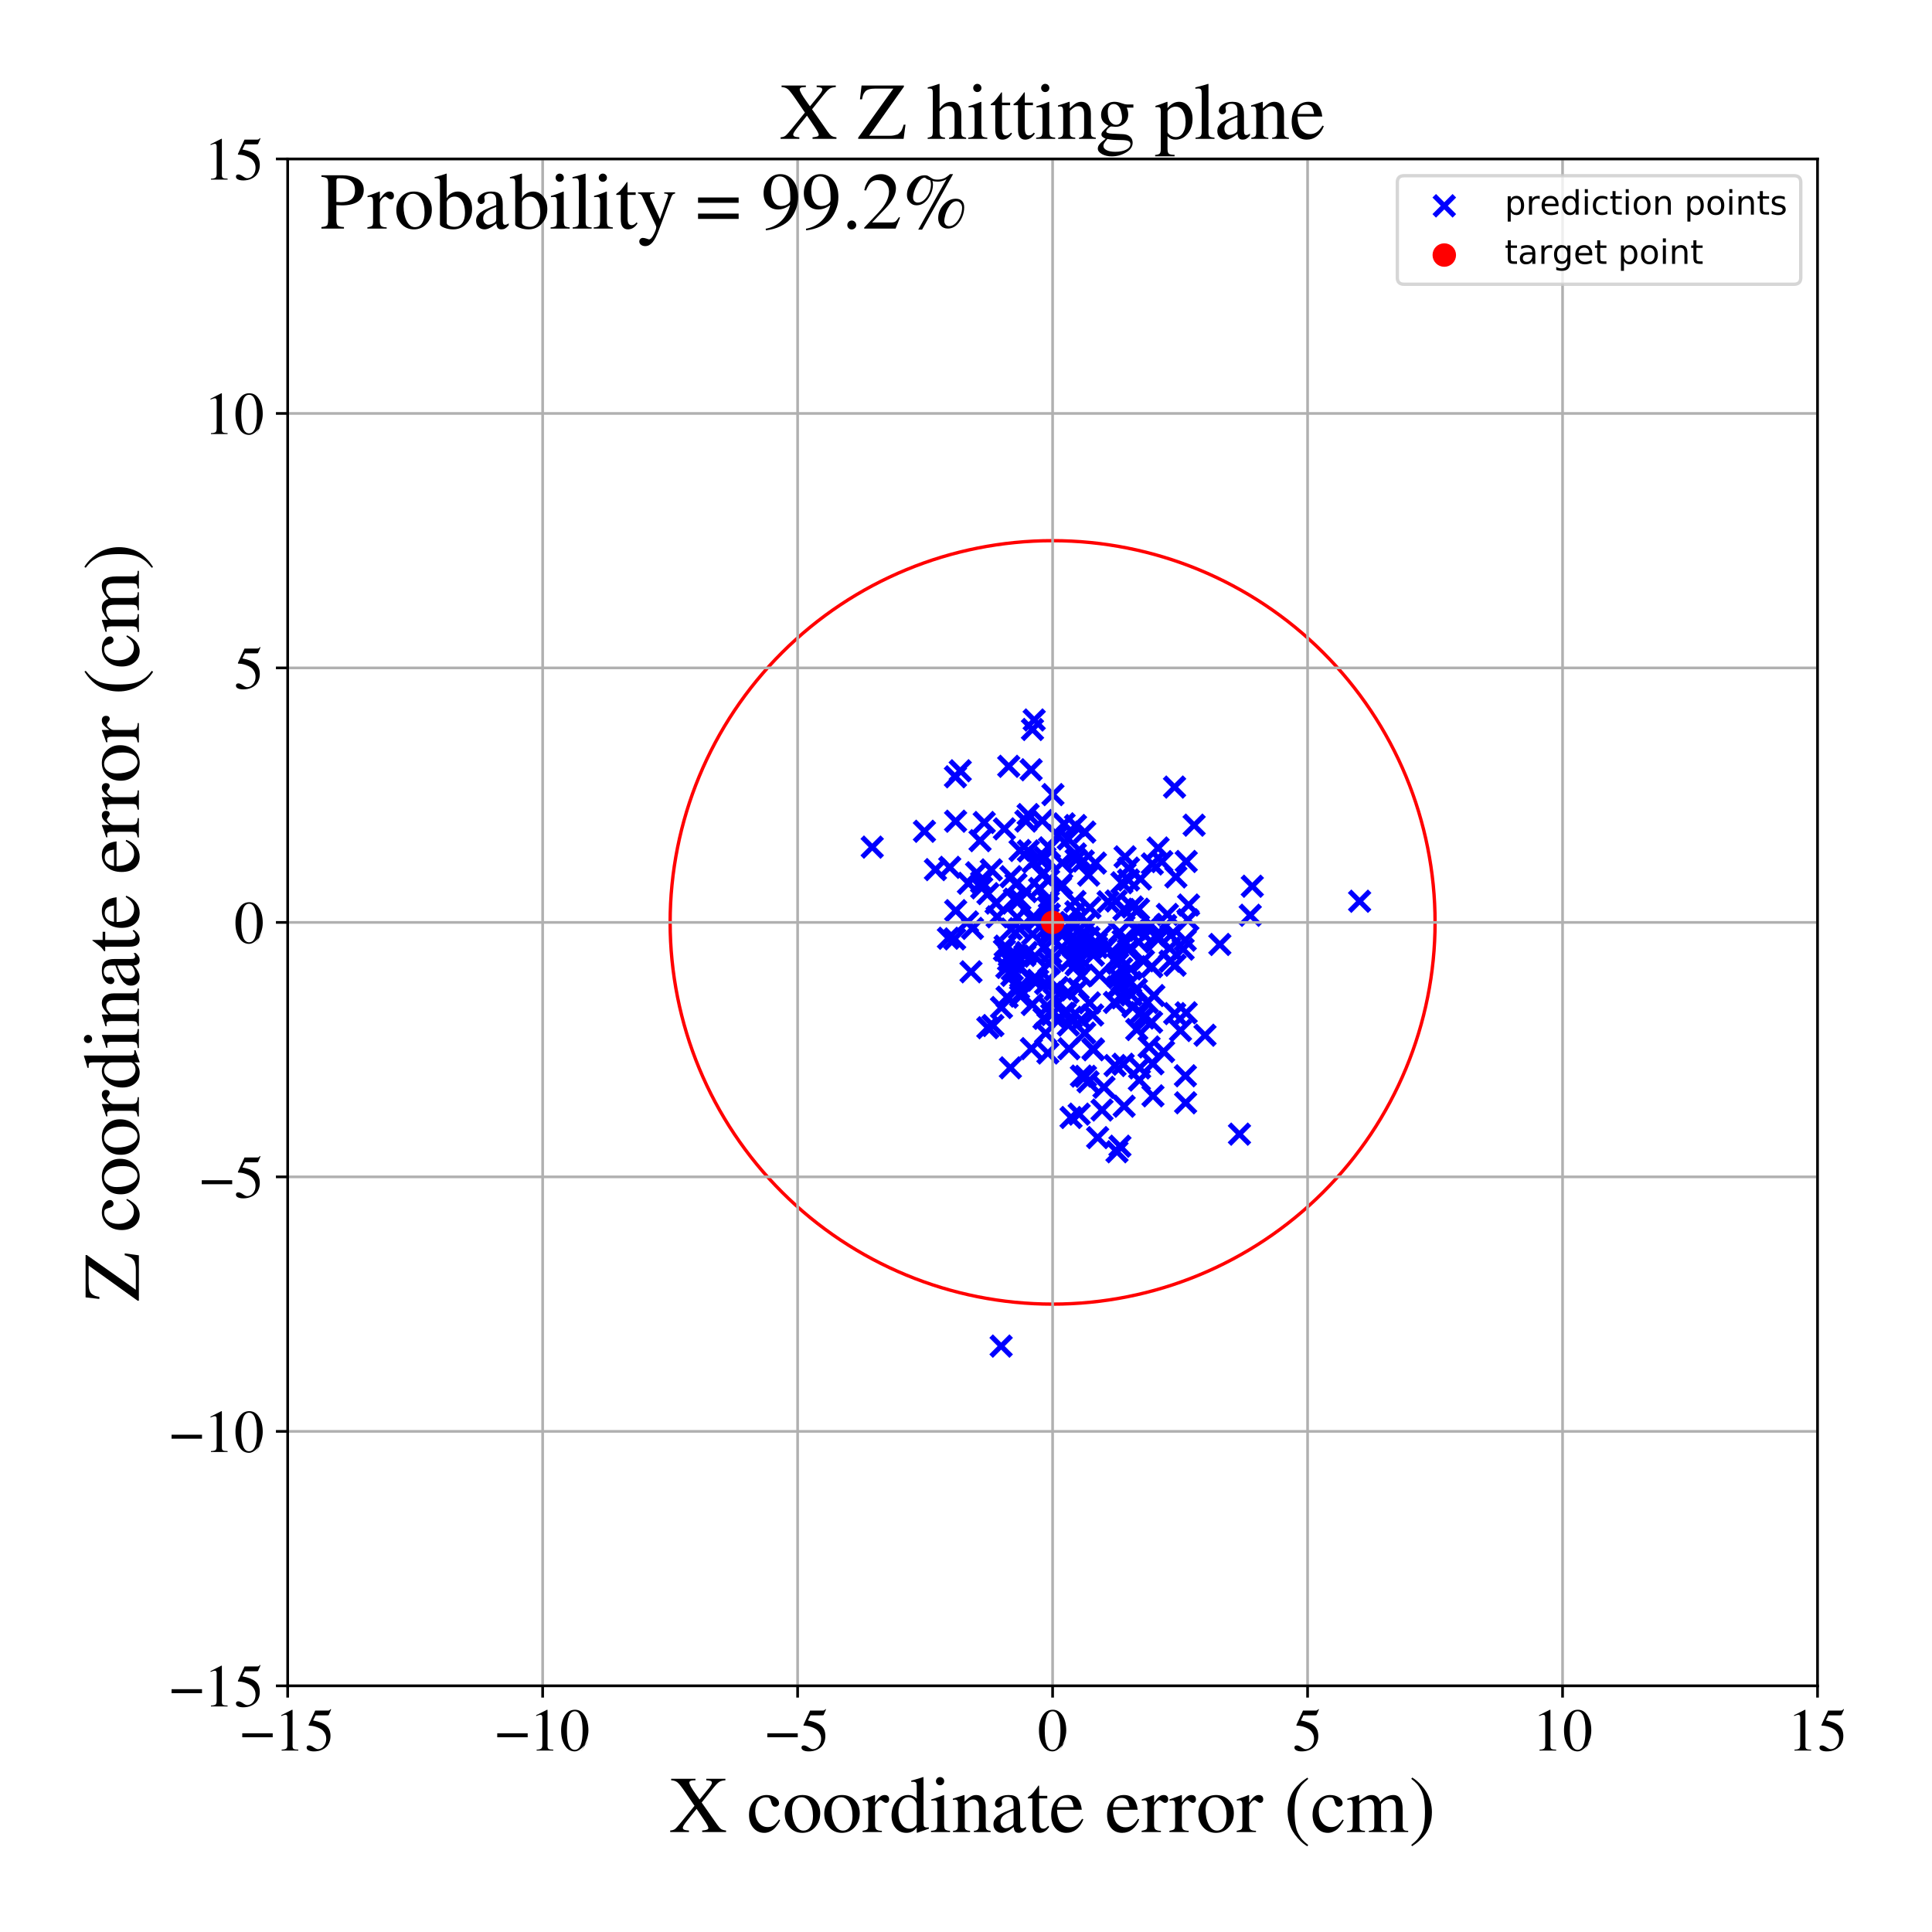 <?xml version="1.0" encoding="utf-8" standalone="no"?>
<!DOCTYPE svg PUBLIC "-//W3C//DTD SVG 1.1//EN"
  "http://www.w3.org/Graphics/SVG/1.1/DTD/svg11.dtd">
<!-- Created with matplotlib (https://matplotlib.org/) -->
<svg height="576pt" version="1.1" viewBox="0 0 576 576" width="576pt" xmlns="http://www.w3.org/2000/svg" xmlns:xlink="http://www.w3.org/1999/xlink">
 <defs>
  <style type="text/css">
*{stroke-linecap:butt;stroke-linejoin:round;}
  </style>
 </defs>
 <g id="figure_1">
  <g id="patch_1">
   <path d="M 0 576 
L 576 576 
L 576 0 
L 0 0 
z
" style="fill:#ffffff;"/>
  </g>
  <g id="axes_1">
   <g id="patch_2">
    <path d="M 85.766 502.609 
L 541.875 502.609 
L 541.875 47.391 
L 85.766 47.391 
z
" style="fill:#ffffff;"/>
   </g>
   <g id="PathCollection_1">
    <defs>
     <path d="M -3 3 
L 3 -3 
M -3 -3 
L 3 3 
" id="m4db7d05b2c" style="stroke:#0000ff;stroke-width:1.5;"/>
    </defs>
    <g clip-path="url(#p83f950f5cb)">
     <use style="fill:#0000ff;stroke:#0000ff;stroke-width:1.5;" x="333.896" xlink:href="#m4db7d05b2c" y="341.726"/>
     <use style="fill:#0000ff;stroke:#0000ff;stroke-width:1.5;" x="305.859" xlink:href="#m4db7d05b2c" y="244.792"/>
     <use style="fill:#0000ff;stroke:#0000ff;stroke-width:1.5;" x="342.091" xlink:href="#m4db7d05b2c" y="298.885"/>
     <use style="fill:#0000ff;stroke:#0000ff;stroke-width:1.5;" x="319.288" xlink:href="#m4db7d05b2c" y="275.033"/>
     <use style="fill:#0000ff;stroke:#0000ff;stroke-width:1.5;" x="304.049" xlink:href="#m4db7d05b2c" y="268.172"/>
     <use style="fill:#0000ff;stroke:#0000ff;stroke-width:1.5;" x="309.361" xlink:href="#m4db7d05b2c" y="292.251"/>
     <use style="fill:#0000ff;stroke:#0000ff;stroke-width:1.5;" x="343.741" xlink:href="#m4db7d05b2c" y="326.708"/>
     <use style="fill:#0000ff;stroke:#0000ff;stroke-width:1.5;" x="294.545" xlink:href="#m4db7d05b2c" y="266.418"/>
     <use style="fill:#0000ff;stroke:#0000ff;stroke-width:1.5;" x="330.361" xlink:href="#m4db7d05b2c" y="268.843"/>
     <use style="fill:#0000ff;stroke:#0000ff;stroke-width:1.5;" x="303.664" xlink:href="#m4db7d05b2c" y="294.606"/>
     <use style="fill:#0000ff;stroke:#0000ff;stroke-width:1.5;" x="307.987" xlink:href="#m4db7d05b2c" y="256.986"/>
     <use style="fill:#0000ff;stroke:#0000ff;stroke-width:1.5;" x="282.759" xlink:href="#m4db7d05b2c" y="279.726"/>
     <use style="fill:#0000ff;stroke:#0000ff;stroke-width:1.5;" x="318.42" xlink:href="#m4db7d05b2c" y="295.884"/>
     <use style="fill:#0000ff;stroke:#0000ff;stroke-width:1.5;" x="338.465" xlink:href="#m4db7d05b2c" y="277.002"/>
     <use style="fill:#0000ff;stroke:#0000ff;stroke-width:1.5;" x="312.885" xlink:href="#m4db7d05b2c" y="252.772"/>
     <use style="fill:#0000ff;stroke:#0000ff;stroke-width:1.5;" x="322.398" xlink:href="#m4db7d05b2c" y="304.057"/>
     <use style="fill:#0000ff;stroke:#0000ff;stroke-width:1.5;" x="304.263" xlink:href="#m4db7d05b2c" y="296.974"/>
     <use style="fill:#0000ff;stroke:#0000ff;stroke-width:1.5;" x="343.556" xlink:href="#m4db7d05b2c" y="257.571"/>
     <use style="fill:#0000ff;stroke:#0000ff;stroke-width:1.5;" x="359.257" xlink:href="#m4db7d05b2c" y="308.641"/>
     <use style="fill:#0000ff;stroke:#0000ff;stroke-width:1.5;" x="313.921" xlink:href="#m4db7d05b2c" y="236.898"/>
     <use style="fill:#0000ff;stroke:#0000ff;stroke-width:1.5;" x="307.852" xlink:href="#m4db7d05b2c" y="278.527"/>
     <use style="fill:#0000ff;stroke:#0000ff;stroke-width:1.5;" x="320.081" xlink:href="#m4db7d05b2c" y="280.976"/>
     <use style="fill:#0000ff;stroke:#0000ff;stroke-width:1.5;" x="326.966" xlink:href="#m4db7d05b2c" y="282.429"/>
     <use style="fill:#0000ff;stroke:#0000ff;stroke-width:1.5;" x="318.085" xlink:href="#m4db7d05b2c" y="277.388"/>
     <use style="fill:#0000ff;stroke:#0000ff;stroke-width:1.5;" x="302.041" xlink:href="#m4db7d05b2c" y="286.246"/>
     <use style="fill:#0000ff;stroke:#0000ff;stroke-width:1.5;" x="354.153" xlink:href="#m4db7d05b2c" y="274.225"/>
     <use style="fill:#0000ff;stroke:#0000ff;stroke-width:1.5;" x="336.462" xlink:href="#m4db7d05b2c" y="262.363"/>
     <use style="fill:#0000ff;stroke:#0000ff;stroke-width:1.5;" x="334.861" xlink:href="#m4db7d05b2c" y="317.291"/>
     <use style="fill:#0000ff;stroke:#0000ff;stroke-width:1.5;" x="332.433" xlink:href="#m4db7d05b2c" y="317.675"/>
     <use style="fill:#0000ff;stroke:#0000ff;stroke-width:1.5;" x="302.727" xlink:href="#m4db7d05b2c" y="284.581"/>
     <use style="fill:#0000ff;stroke:#0000ff;stroke-width:1.5;" x="284.926" xlink:href="#m4db7d05b2c" y="271.497"/>
     <use style="fill:#0000ff;stroke:#0000ff;stroke-width:1.5;" x="317.596" xlink:href="#m4db7d05b2c" y="302.143"/>
     <use style="fill:#0000ff;stroke:#0000ff;stroke-width:1.5;" x="324.802" xlink:href="#m4db7d05b2c" y="298.997"/>
     <use style="fill:#0000ff;stroke:#0000ff;stroke-width:1.5;" x="334.488" xlink:href="#m4db7d05b2c" y="297.498"/>
     <use style="fill:#0000ff;stroke:#0000ff;stroke-width:1.5;" x="320.816" xlink:href="#m4db7d05b2c" y="256.331"/>
     <use style="fill:#0000ff;stroke:#0000ff;stroke-width:1.5;" x="323.617" xlink:href="#m4db7d05b2c" y="320.892"/>
     <use style="fill:#0000ff;stroke:#0000ff;stroke-width:1.5;" x="353.363" xlink:href="#m4db7d05b2c" y="280.311"/>
     <use style="fill:#0000ff;stroke:#0000ff;stroke-width:1.5;" x="278.887" xlink:href="#m4db7d05b2c" y="259.26"/>
     <use style="fill:#0000ff;stroke:#0000ff;stroke-width:1.5;" x="321.46" xlink:href="#m4db7d05b2c" y="294.851"/>
     <use style="fill:#0000ff;stroke:#0000ff;stroke-width:1.5;" x="292.684" xlink:href="#m4db7d05b2c" y="264.701"/>
     <use style="fill:#0000ff;stroke:#0000ff;stroke-width:1.5;" x="319.061" xlink:href="#m4db7d05b2c" y="275.228"/>
     <use style="fill:#0000ff;stroke:#0000ff;stroke-width:1.5;" x="351.941" xlink:href="#m4db7d05b2c" y="307.239"/>
     <use style="fill:#0000ff;stroke:#0000ff;stroke-width:1.5;" x="298.478" xlink:href="#m4db7d05b2c" y="401.324"/>
     <use style="fill:#0000ff;stroke:#0000ff;stroke-width:1.5;" x="289.925" xlink:href="#m4db7d05b2c" y="276.785"/>
     <use style="fill:#0000ff;stroke:#0000ff;stroke-width:1.5;" x="307.417" xlink:href="#m4db7d05b2c" y="229.498"/>
     <use style="fill:#0000ff;stroke:#0000ff;stroke-width:1.5;" x="339.687" xlink:href="#m4db7d05b2c" y="322"/>
     <use style="fill:#0000ff;stroke:#0000ff;stroke-width:1.5;" x="353.475" xlink:href="#m4db7d05b2c" y="328.782"/>
     <use style="fill:#0000ff;stroke:#0000ff;stroke-width:1.5;" x="346.378" xlink:href="#m4db7d05b2c" y="256.881"/>
     <use style="fill:#0000ff;stroke:#0000ff;stroke-width:1.5;" x="297.281" xlink:href="#m4db7d05b2c" y="273.334"/>
     <use style="fill:#0000ff;stroke:#0000ff;stroke-width:1.5;" x="321.322" xlink:href="#m4db7d05b2c" y="287.045"/>
     <use style="fill:#0000ff;stroke:#0000ff;stroke-width:1.5;" x="325.763" xlink:href="#m4db7d05b2c" y="302.608"/>
     <use style="fill:#0000ff;stroke:#0000ff;stroke-width:1.5;" x="307.896" xlink:href="#m4db7d05b2c" y="292.044"/>
     <use style="fill:#0000ff;stroke:#0000ff;stroke-width:1.5;" x="312.854" xlink:href="#m4db7d05b2c" y="272.533"/>
     <use style="fill:#0000ff;stroke:#0000ff;stroke-width:1.5;" x="311.735" xlink:href="#m4db7d05b2c" y="307.998"/>
     <use style="fill:#0000ff;stroke:#0000ff;stroke-width:1.5;" x="300.173" xlink:href="#m4db7d05b2c" y="288.438"/>
     <use style="fill:#0000ff;stroke:#0000ff;stroke-width:1.5;" x="333.759" xlink:href="#m4db7d05b2c" y="277.945"/>
     <use style="fill:#0000ff;stroke:#0000ff;stroke-width:1.5;" x="275.616" xlink:href="#m4db7d05b2c" y="247.836"/>
     <use style="fill:#0000ff;stroke:#0000ff;stroke-width:1.5;" x="320.853" xlink:href="#m4db7d05b2c" y="287.654"/>
     <use style="fill:#0000ff;stroke:#0000ff;stroke-width:1.5;" x="299.659" xlink:href="#m4db7d05b2c" y="282.074"/>
     <use style="fill:#0000ff;stroke:#0000ff;stroke-width:1.5;" x="343.384" xlink:href="#m4db7d05b2c" y="288.199"/>
     <use style="fill:#0000ff;stroke:#0000ff;stroke-width:1.5;" x="310.745" xlink:href="#m4db7d05b2c" y="244.636"/>
     <use style="fill:#0000ff;stroke:#0000ff;stroke-width:1.5;" x="301.67" xlink:href="#m4db7d05b2c" y="290.793"/>
     <use style="fill:#0000ff;stroke:#0000ff;stroke-width:1.5;" x="313.567" xlink:href="#m4db7d05b2c" y="302.468"/>
     <use style="fill:#0000ff;stroke:#0000ff;stroke-width:1.5;" x="337.6" xlink:href="#m4db7d05b2c" y="270.402"/>
     <use style="fill:#0000ff;stroke:#0000ff;stroke-width:1.5;" x="340.09" xlink:href="#m4db7d05b2c" y="301.882"/>
     <use style="fill:#0000ff;stroke:#0000ff;stroke-width:1.5;" x="319.319" xlink:href="#m4db7d05b2c" y="333.168"/>
     <use style="fill:#0000ff;stroke:#0000ff;stroke-width:1.5;" x="313.793" xlink:href="#m4db7d05b2c" y="280.203"/>
     <use style="fill:#0000ff;stroke:#0000ff;stroke-width:1.5;" x="333.243" xlink:href="#m4db7d05b2c" y="285.263"/>
     <use style="fill:#0000ff;stroke:#0000ff;stroke-width:1.5;" x="333.249" xlink:href="#m4db7d05b2c" y="287.214"/>
     <use style="fill:#0000ff;stroke:#0000ff;stroke-width:1.5;" x="318.487" xlink:href="#m4db7d05b2c" y="250.123"/>
     <use style="fill:#0000ff;stroke:#0000ff;stroke-width:1.5;" x="324.955" xlink:href="#m4db7d05b2c" y="270.62"/>
     <use style="fill:#0000ff;stroke:#0000ff;stroke-width:1.5;" x="288.449" xlink:href="#m4db7d05b2c" y="274.857"/>
     <use style="fill:#0000ff;stroke:#0000ff;stroke-width:1.5;" x="348.844" xlink:href="#m4db7d05b2c" y="286.553"/>
     <use style="fill:#0000ff;stroke:#0000ff;stroke-width:1.5;" x="660.811" xlink:href="#m4db7d05b2c" y="223.718"/>
     <use style="fill:#0000ff;stroke:#0000ff;stroke-width:1.5;" x="322.881" xlink:href="#m4db7d05b2c" y="279.204"/>
     <use style="fill:#0000ff;stroke:#0000ff;stroke-width:1.5;" x="325.849" xlink:href="#m4db7d05b2c" y="312.727"/>
     <use style="fill:#0000ff;stroke:#0000ff;stroke-width:1.5;" x="345.271" xlink:href="#m4db7d05b2c" y="252.82"/>
     <use style="fill:#0000ff;stroke:#0000ff;stroke-width:1.5;" x="299.451" xlink:href="#m4db7d05b2c" y="247.119"/>
     <use style="fill:#0000ff;stroke:#0000ff;stroke-width:1.5;" x="325.984" xlink:href="#m4db7d05b2c" y="312.976"/>
     <use style="fill:#0000ff;stroke:#0000ff;stroke-width:1.5;" x="302.412" xlink:href="#m4db7d05b2c" y="268.078"/>
     <use style="fill:#0000ff;stroke:#0000ff;stroke-width:1.5;" x="319.539" xlink:href="#m4db7d05b2c" y="279.481"/>
     <use style="fill:#0000ff;stroke:#0000ff;stroke-width:1.5;" x="316.541" xlink:href="#m4db7d05b2c" y="263.693"/>
     <use style="fill:#0000ff;stroke:#0000ff;stroke-width:1.5;" x="335.093" xlink:href="#m4db7d05b2c" y="271.171"/>
     <use style="fill:#0000ff;stroke:#0000ff;stroke-width:1.5;" x="356.011" xlink:href="#m4db7d05b2c" y="246.014"/>
     <use style="fill:#0000ff;stroke:#0000ff;stroke-width:1.5;" x="352.732" xlink:href="#m4db7d05b2c" y="282.975"/>
     <use style="fill:#0000ff;stroke:#0000ff;stroke-width:1.5;" x="306.587" xlink:href="#m4db7d05b2c" y="253.699"/>
     <use style="fill:#0000ff;stroke:#0000ff;stroke-width:1.5;" x="324.553" xlink:href="#m4db7d05b2c" y="260.916"/>
     <use style="fill:#0000ff;stroke:#0000ff;stroke-width:1.5;" x="309.535" xlink:href="#m4db7d05b2c" y="255.639"/>
     <use style="fill:#0000ff;stroke:#0000ff;stroke-width:1.5;" x="313.272" xlink:href="#m4db7d05b2c" y="284.14"/>
     <use style="fill:#0000ff;stroke:#0000ff;stroke-width:1.5;" x="369.532" xlink:href="#m4db7d05b2c" y="338.133"/>
     <use style="fill:#0000ff;stroke:#0000ff;stroke-width:1.5;" x="350.212" xlink:href="#m4db7d05b2c" y="302.189"/>
     <use style="fill:#0000ff;stroke:#0000ff;stroke-width:1.5;" x="311.537" xlink:href="#m4db7d05b2c" y="255.699"/>
     <use style="fill:#0000ff;stroke:#0000ff;stroke-width:1.5;" x="284.9" xlink:href="#m4db7d05b2c" y="244.834"/>
     <use style="fill:#0000ff;stroke:#0000ff;stroke-width:1.5;" x="312.523" xlink:href="#m4db7d05b2c" y="268.88"/>
     <use style="fill:#0000ff;stroke:#0000ff;stroke-width:1.5;" x="305.538" xlink:href="#m4db7d05b2c" y="284.866"/>
     <use style="fill:#0000ff;stroke:#0000ff;stroke-width:1.5;" x="310.703" xlink:href="#m4db7d05b2c" y="260.732"/>
     <use style="fill:#0000ff;stroke:#0000ff;stroke-width:1.5;" x="329.131" xlink:href="#m4db7d05b2c" y="324.15"/>
     <use style="fill:#0000ff;stroke:#0000ff;stroke-width:1.5;" x="405.351" xlink:href="#m4db7d05b2c" y="268.692"/>
     <use style="fill:#0000ff;stroke:#0000ff;stroke-width:1.5;" x="307.586" xlink:href="#m4db7d05b2c" y="273.882"/>
     <use style="fill:#0000ff;stroke:#0000ff;stroke-width:1.5;" x="303.939" xlink:href="#m4db7d05b2c" y="276.881"/>
     <use style="fill:#0000ff;stroke:#0000ff;stroke-width:1.5;" x="328.555" xlink:href="#m4db7d05b2c" y="330.94"/>
     <use style="fill:#0000ff;stroke:#0000ff;stroke-width:1.5;" x="306.068" xlink:href="#m4db7d05b2c" y="283.964"/>
     <use style="fill:#0000ff;stroke:#0000ff;stroke-width:1.5;" x="363.679" xlink:href="#m4db7d05b2c" y="281.576"/>
     <use style="fill:#0000ff;stroke:#0000ff;stroke-width:1.5;" x="323.456" xlink:href="#m4db7d05b2c" y="275.401"/>
     <use style="fill:#0000ff;stroke:#0000ff;stroke-width:1.5;" x="349.041" xlink:href="#m4db7d05b2c" y="278.812"/>
     <use style="fill:#0000ff;stroke:#0000ff;stroke-width:1.5;" x="305.918" xlink:href="#m4db7d05b2c" y="265.803"/>
     <use style="fill:#0000ff;stroke:#0000ff;stroke-width:1.5;" x="373.356" xlink:href="#m4db7d05b2c" y="264.218"/>
     <use style="fill:#0000ff;stroke:#0000ff;stroke-width:1.5;" x="260.046" xlink:href="#m4db7d05b2c" y="252.562"/>
     <use style="fill:#0000ff;stroke:#0000ff;stroke-width:1.5;" x="335.417" xlink:href="#m4db7d05b2c" y="255.456"/>
     <use style="fill:#0000ff;stroke:#0000ff;stroke-width:1.5;" x="320.649" xlink:href="#m4db7d05b2c" y="246.115"/>
     <use style="fill:#0000ff;stroke:#0000ff;stroke-width:1.5;" x="324.638" xlink:href="#m4db7d05b2c" y="279.474"/>
     <use style="fill:#0000ff;stroke:#0000ff;stroke-width:1.5;" x="341.074" xlink:href="#m4db7d05b2c" y="303.062"/>
     <use style="fill:#0000ff;stroke:#0000ff;stroke-width:1.5;" x="308.516" xlink:href="#m4db7d05b2c" y="285.074"/>
     <use style="fill:#0000ff;stroke:#0000ff;stroke-width:1.5;" x="312.702" xlink:href="#m4db7d05b2c" y="291.931"/>
     <use style="fill:#0000ff;stroke:#0000ff;stroke-width:1.5;" x="323.394" xlink:href="#m4db7d05b2c" y="308.002"/>
     <use style="fill:#0000ff;stroke:#0000ff;stroke-width:1.5;" x="313.801" xlink:href="#m4db7d05b2c" y="285.875"/>
     <use style="fill:#0000ff;stroke:#0000ff;stroke-width:1.5;" x="316.718" xlink:href="#m4db7d05b2c" y="257.244"/>
     <use style="fill:#0000ff;stroke:#0000ff;stroke-width:1.5;" x="350.57" xlink:href="#m4db7d05b2c" y="261.445"/>
     <use style="fill:#0000ff;stroke:#0000ff;stroke-width:1.5;" x="313.162" xlink:href="#m4db7d05b2c" y="276.327"/>
     <use style="fill:#0000ff;stroke:#0000ff;stroke-width:1.5;" x="346.904" xlink:href="#m4db7d05b2c" y="313.508"/>
     <use style="fill:#0000ff;stroke:#0000ff;stroke-width:1.5;" x="338.795" xlink:href="#m4db7d05b2c" y="294.962"/>
     <use style="fill:#0000ff;stroke:#0000ff;stroke-width:1.5;" x="311.152" xlink:href="#m4db7d05b2c" y="260.324"/>
     <use style="fill:#0000ff;stroke:#0000ff;stroke-width:1.5;" x="307.498" xlink:href="#m4db7d05b2c" y="312.637"/>
     <use style="fill:#0000ff;stroke:#0000ff;stroke-width:1.5;" x="315.223" xlink:href="#m4db7d05b2c" y="294.4"/>
     <use style="fill:#0000ff;stroke:#0000ff;stroke-width:1.5;" x="292.656" xlink:href="#m4db7d05b2c" y="263.017"/>
     <use style="fill:#0000ff;stroke:#0000ff;stroke-width:1.5;" x="312.632" xlink:href="#m4db7d05b2c" y="262.393"/>
     <use style="fill:#0000ff;stroke:#0000ff;stroke-width:1.5;" x="286.287" xlink:href="#m4db7d05b2c" y="229.798"/>
     <use style="fill:#0000ff;stroke:#0000ff;stroke-width:1.5;" x="298.577" xlink:href="#m4db7d05b2c" y="300.381"/>
     <use style="fill:#0000ff;stroke:#0000ff;stroke-width:1.5;" x="353.413" xlink:href="#m4db7d05b2c" y="320.731"/>
     <use style="fill:#0000ff;stroke:#0000ff;stroke-width:1.5;" x="314.254" xlink:href="#m4db7d05b2c" y="297.846"/>
     <use style="fill:#0000ff;stroke:#0000ff;stroke-width:1.5;" x="343.721" xlink:href="#m4db7d05b2c" y="317.154"/>
     <use style="fill:#0000ff;stroke:#0000ff;stroke-width:1.5;" x="284.855" xlink:href="#m4db7d05b2c" y="231.587"/>
     <use style="fill:#0000ff;stroke:#0000ff;stroke-width:1.5;" x="294.503" xlink:href="#m4db7d05b2c" y="306.401"/>
     <use style="fill:#0000ff;stroke:#0000ff;stroke-width:1.5;" x="296.959" xlink:href="#m4db7d05b2c" y="269.245"/>
     <use style="fill:#0000ff;stroke:#0000ff;stroke-width:1.5;" x="324.382" xlink:href="#m4db7d05b2c" y="322.526"/>
     <use style="fill:#0000ff;stroke:#0000ff;stroke-width:1.5;" x="337.283" xlink:href="#m4db7d05b2c" y="296.603"/>
     <use style="fill:#0000ff;stroke:#0000ff;stroke-width:1.5;" x="288.718" xlink:href="#m4db7d05b2c" y="263.346"/>
     <use style="fill:#0000ff;stroke:#0000ff;stroke-width:1.5;" x="323.009" xlink:href="#m4db7d05b2c" y="277.989"/>
     <use style="fill:#0000ff;stroke:#0000ff;stroke-width:1.5;" x="325.36" xlink:href="#m4db7d05b2c" y="282.548"/>
     <use style="fill:#0000ff;stroke:#0000ff;stroke-width:1.5;" x="326.585" xlink:href="#m4db7d05b2c" y="257.312"/>
     <use style="fill:#0000ff;stroke:#0000ff;stroke-width:1.5;" x="353.646" xlink:href="#m4db7d05b2c" y="301.954"/>
     <use style="fill:#0000ff;stroke:#0000ff;stroke-width:1.5;" x="301.534" xlink:href="#m4db7d05b2c" y="276.98"/>
     <use style="fill:#0000ff;stroke:#0000ff;stroke-width:1.5;" x="320.602" xlink:href="#m4db7d05b2c" y="254.588"/>
     <use style="fill:#0000ff;stroke:#0000ff;stroke-width:1.5;" x="345.334" xlink:href="#m4db7d05b2c" y="279.969"/>
     <use style="fill:#0000ff;stroke:#0000ff;stroke-width:1.5;" x="332.768" xlink:href="#m4db7d05b2c" y="268.613"/>
     <use style="fill:#0000ff;stroke:#0000ff;stroke-width:1.5;" x="354.363" xlink:href="#m4db7d05b2c" y="269.821"/>
     <use style="fill:#0000ff;stroke:#0000ff;stroke-width:1.5;" x="340.981" xlink:href="#m4db7d05b2c" y="303.526"/>
     <use style="fill:#0000ff;stroke:#0000ff;stroke-width:1.5;" x="317.061" xlink:href="#m4db7d05b2c" y="302.096"/>
     <use style="fill:#0000ff;stroke:#0000ff;stroke-width:1.5;" x="334.066" xlink:href="#m4db7d05b2c" y="293.734"/>
     <use style="fill:#0000ff;stroke:#0000ff;stroke-width:1.5;" x="320.025" xlink:href="#m4db7d05b2c" y="285.236"/>
     <use style="fill:#0000ff;stroke:#0000ff;stroke-width:1.5;" x="309.106" xlink:href="#m4db7d05b2c" y="274.281"/>
     <use style="fill:#0000ff;stroke:#0000ff;stroke-width:1.5;" x="321.734" xlink:href="#m4db7d05b2c" y="332.162"/>
     <use style="fill:#0000ff;stroke:#0000ff;stroke-width:1.5;" x="335.146" xlink:href="#m4db7d05b2c" y="329.803"/>
     <use style="fill:#0000ff;stroke:#0000ff;stroke-width:1.5;" x="337.14" xlink:href="#m4db7d05b2c" y="288.859"/>
     <use style="fill:#0000ff;stroke:#0000ff;stroke-width:1.5;" x="340.905" xlink:href="#m4db7d05b2c" y="286.461"/>
     <use style="fill:#0000ff;stroke:#0000ff;stroke-width:1.5;" x="326.861" xlink:href="#m4db7d05b2c" y="281.141"/>
     <use style="fill:#0000ff;stroke:#0000ff;stroke-width:1.5;" x="339.816" xlink:href="#m4db7d05b2c" y="277.357"/>
     <use style="fill:#0000ff;stroke:#0000ff;stroke-width:1.5;" x="307.764" xlink:href="#m4db7d05b2c" y="299.469"/>
     <use style="fill:#0000ff;stroke:#0000ff;stroke-width:1.5;" x="337.802" xlink:href="#m4db7d05b2c" y="300.121"/>
     <use style="fill:#0000ff;stroke:#0000ff;stroke-width:1.5;" x="304.11" xlink:href="#m4db7d05b2c" y="253.558"/>
     <use style="fill:#0000ff;stroke:#0000ff;stroke-width:1.5;" x="311.729" xlink:href="#m4db7d05b2c" y="293.23"/>
     <use style="fill:#0000ff;stroke:#0000ff;stroke-width:1.5;" x="342.574" xlink:href="#m4db7d05b2c" y="312.13"/>
     <use style="fill:#0000ff;stroke:#0000ff;stroke-width:1.5;" x="307.821" xlink:href="#m4db7d05b2c" y="217.482"/>
     <use style="fill:#0000ff;stroke:#0000ff;stroke-width:1.5;" x="328.113" xlink:href="#m4db7d05b2c" y="279.354"/>
     <use style="fill:#0000ff;stroke:#0000ff;stroke-width:1.5;" x="320.762" xlink:href="#m4db7d05b2c" y="271.824"/>
     <use style="fill:#0000ff;stroke:#0000ff;stroke-width:1.5;" x="306.52" xlink:href="#m4db7d05b2c" y="242.855"/>
     <use style="fill:#0000ff;stroke:#0000ff;stroke-width:1.5;" x="295.544" xlink:href="#m4db7d05b2c" y="259.341"/>
     <use style="fill:#0000ff;stroke:#0000ff;stroke-width:1.5;" x="333.014" xlink:href="#m4db7d05b2c" y="343.379"/>
     <use style="fill:#0000ff;stroke:#0000ff;stroke-width:1.5;" x="293.437" xlink:href="#m4db7d05b2c" y="245.221"/>
     <use style="fill:#0000ff;stroke:#0000ff;stroke-width:1.5;" x="334.403" xlink:href="#m4db7d05b2c" y="288.743"/>
     <use style="fill:#0000ff;stroke:#0000ff;stroke-width:1.5;" x="322.402" xlink:href="#m4db7d05b2c" y="320.821"/>
     <use style="fill:#0000ff;stroke:#0000ff;stroke-width:1.5;" x="301.391" xlink:href="#m4db7d05b2c" y="261.37"/>
     <use style="fill:#0000ff;stroke:#0000ff;stroke-width:1.5;" x="320.485" xlink:href="#m4db7d05b2c" y="268.763"/>
     <use style="fill:#0000ff;stroke:#0000ff;stroke-width:1.5;" x="322.907" xlink:href="#m4db7d05b2c" y="282.597"/>
     <use style="fill:#0000ff;stroke:#0000ff;stroke-width:1.5;" x="344.594" xlink:href="#m4db7d05b2c" y="279.039"/>
     <use style="fill:#0000ff;stroke:#0000ff;stroke-width:1.5;" x="340.025" xlink:href="#m4db7d05b2c" y="262.053"/>
     <use style="fill:#0000ff;stroke:#0000ff;stroke-width:1.5;" x="348.036" xlink:href="#m4db7d05b2c" y="272.625"/>
     <use style="fill:#0000ff;stroke:#0000ff;stroke-width:1.5;" x="292.183" xlink:href="#m4db7d05b2c" y="250.633"/>
     <use style="fill:#0000ff;stroke:#0000ff;stroke-width:1.5;" x="343.022" xlink:href="#m4db7d05b2c" y="275.581"/>
     <use style="fill:#0000ff;stroke:#0000ff;stroke-width:1.5;" x="318.51" xlink:href="#m4db7d05b2c" y="305.614"/>
     <use style="fill:#0000ff;stroke:#0000ff;stroke-width:1.5;" x="304.313" xlink:href="#m4db7d05b2c" y="296.241"/>
     <use style="fill:#0000ff;stroke:#0000ff;stroke-width:1.5;" x="348.731" xlink:href="#m4db7d05b2c" y="282.689"/>
     <use style="fill:#0000ff;stroke:#0000ff;stroke-width:1.5;" x="350.174" xlink:href="#m4db7d05b2c" y="234.658"/>
     <use style="fill:#0000ff;stroke:#0000ff;stroke-width:1.5;" x="318.687" xlink:href="#m4db7d05b2c" y="312.674"/>
     <use style="fill:#0000ff;stroke:#0000ff;stroke-width:1.5;" x="300.905" xlink:href="#m4db7d05b2c" y="285.02"/>
     <use style="fill:#0000ff;stroke:#0000ff;stroke-width:1.5;" x="347.536" xlink:href="#m4db7d05b2c" y="275.911"/>
     <use style="fill:#0000ff;stroke:#0000ff;stroke-width:1.5;" x="284.617" xlink:href="#m4db7d05b2c" y="279.922"/>
     <use style="fill:#0000ff;stroke:#0000ff;stroke-width:1.5;" x="338.902" xlink:href="#m4db7d05b2c" y="306.945"/>
     <use style="fill:#0000ff;stroke:#0000ff;stroke-width:1.5;" x="319.393" xlink:href="#m4db7d05b2c" y="303.296"/>
     <use style="fill:#0000ff;stroke:#0000ff;stroke-width:1.5;" x="337.119" xlink:href="#m4db7d05b2c" y="292.855"/>
     <use style="fill:#0000ff;stroke:#0000ff;stroke-width:1.5;" x="315.42" xlink:href="#m4db7d05b2c" y="249.107"/>
     <use style="fill:#0000ff;stroke:#0000ff;stroke-width:1.5;" x="314.588" xlink:href="#m4db7d05b2c" y="295.097"/>
     <use style="fill:#0000ff;stroke:#0000ff;stroke-width:1.5;" x="309.939" xlink:href="#m4db7d05b2c" y="264.885"/>
     <use style="fill:#0000ff;stroke:#0000ff;stroke-width:1.5;" x="339.772" xlink:href="#m4db7d05b2c" y="318.402"/>
     <use style="fill:#0000ff;stroke:#0000ff;stroke-width:1.5;" x="311.629" xlink:href="#m4db7d05b2c" y="277.067"/>
     <use style="fill:#0000ff;stroke:#0000ff;stroke-width:1.5;" x="319.081" xlink:href="#m4db7d05b2c" y="275.345"/>
     <use style="fill:#0000ff;stroke:#0000ff;stroke-width:1.5;" x="302.894" xlink:href="#m4db7d05b2c" y="263.594"/>
     <use style="fill:#0000ff;stroke:#0000ff;stroke-width:1.5;" x="301.806" xlink:href="#m4db7d05b2c" y="289.114"/>
     <use style="fill:#0000ff;stroke:#0000ff;stroke-width:1.5;" x="329.805" xlink:href="#m4db7d05b2c" y="282.569"/>
     <use style="fill:#0000ff;stroke:#0000ff;stroke-width:1.5;" x="319.239" xlink:href="#m4db7d05b2c" y="286.344"/>
     <use style="fill:#0000ff;stroke:#0000ff;stroke-width:1.5;" x="334.474" xlink:href="#m4db7d05b2c" y="263.181"/>
     <use style="fill:#0000ff;stroke:#0000ff;stroke-width:1.5;" x="333.454" xlink:href="#m4db7d05b2c" y="291.445"/>
     <use style="fill:#0000ff;stroke:#0000ff;stroke-width:1.5;" x="312.416" xlink:href="#m4db7d05b2c" y="313.938"/>
     <use style="fill:#0000ff;stroke:#0000ff;stroke-width:1.5;" x="327.805" xlink:href="#m4db7d05b2c" y="290.719"/>
     <use style="fill:#0000ff;stroke:#0000ff;stroke-width:1.5;" x="338.993" xlink:href="#m4db7d05b2c" y="276.755"/>
     <use style="fill:#0000ff;stroke:#0000ff;stroke-width:1.5;" x="320.056" xlink:href="#m4db7d05b2c" y="282.267"/>
     <use style="fill:#0000ff;stroke:#0000ff;stroke-width:1.5;" x="339.49" xlink:href="#m4db7d05b2c" y="280.819"/>
     <use style="fill:#0000ff;stroke:#0000ff;stroke-width:1.5;" x="312.866" xlink:href="#m4db7d05b2c" y="279.152"/>
     <use style="fill:#0000ff;stroke:#0000ff;stroke-width:1.5;" x="283.153" xlink:href="#m4db7d05b2c" y="258.589"/>
     <use style="fill:#0000ff;stroke:#0000ff;stroke-width:1.5;" x="311.248" xlink:href="#m4db7d05b2c" y="303.617"/>
     <use style="fill:#0000ff;stroke:#0000ff;stroke-width:1.5;" x="300.68" xlink:href="#m4db7d05b2c" y="286.254"/>
     <use style="fill:#0000ff;stroke:#0000ff;stroke-width:1.5;" x="320.367" xlink:href="#m4db7d05b2c" y="276.199"/>
     <use style="fill:#0000ff;stroke:#0000ff;stroke-width:1.5;" x="333.161" xlink:href="#m4db7d05b2c" y="294.241"/>
     <use style="fill:#0000ff;stroke:#0000ff;stroke-width:1.5;" x="335.583" xlink:href="#m4db7d05b2c" y="281.122"/>
     <use style="fill:#0000ff;stroke:#0000ff;stroke-width:1.5;" x="289.492" xlink:href="#m4db7d05b2c" y="289.733"/>
     <use style="fill:#0000ff;stroke:#0000ff;stroke-width:1.5;" x="308.333" xlink:href="#m4db7d05b2c" y="214.657"/>
     <use style="fill:#0000ff;stroke:#0000ff;stroke-width:1.5;" x="350.335" xlink:href="#m4db7d05b2c" y="287.768"/>
     <use style="fill:#0000ff;stroke:#0000ff;stroke-width:1.5;" x="334.849" xlink:href="#m4db7d05b2c" y="280.423"/>
     <use style="fill:#0000ff;stroke:#0000ff;stroke-width:1.5;" x="321.779" xlink:href="#m4db7d05b2c" y="285.527"/>
     <use style="fill:#0000ff;stroke:#0000ff;stroke-width:1.5;" x="300.739" xlink:href="#m4db7d05b2c" y="228.468"/>
     <use style="fill:#0000ff;stroke:#0000ff;stroke-width:1.5;" x="372.746" xlink:href="#m4db7d05b2c" y="272.874"/>
     <use style="fill:#0000ff;stroke:#0000ff;stroke-width:1.5;" x="300.247" xlink:href="#m4db7d05b2c" y="297.281"/>
     <use style="fill:#0000ff;stroke:#0000ff;stroke-width:1.5;" x="339.442" xlink:href="#m4db7d05b2c" y="271.069"/>
     <use style="fill:#0000ff;stroke:#0000ff;stroke-width:1.5;" x="291.17" xlink:href="#m4db7d05b2c" y="260.191"/>
     <use style="fill:#0000ff;stroke:#0000ff;stroke-width:1.5;" x="312.517" xlink:href="#m4db7d05b2c" y="278.415"/>
     <use style="fill:#0000ff;stroke:#0000ff;stroke-width:1.5;" x="332.249" xlink:href="#m4db7d05b2c" y="298.851"/>
     <use style="fill:#0000ff;stroke:#0000ff;stroke-width:1.5;" x="343.327" xlink:href="#m4db7d05b2c" y="304.748"/>
     <use style="fill:#0000ff;stroke:#0000ff;stroke-width:1.5;" x="327.243" xlink:href="#m4db7d05b2c" y="339.163"/>
     <use style="fill:#0000ff;stroke:#0000ff;stroke-width:1.5;" x="322.968" xlink:href="#m4db7d05b2c" y="256.705"/>
     <use style="fill:#0000ff;stroke:#0000ff;stroke-width:1.5;" x="315.342" xlink:href="#m4db7d05b2c" y="275.776"/>
     <use style="fill:#0000ff;stroke:#0000ff;stroke-width:1.5;" x="323.401" xlink:href="#m4db7d05b2c" y="248.072"/>
     <use style="fill:#0000ff;stroke:#0000ff;stroke-width:1.5;" x="353.659" xlink:href="#m4db7d05b2c" y="256.834"/>
     <use style="fill:#0000ff;stroke:#0000ff;stroke-width:1.5;" x="312.882" xlink:href="#m4db7d05b2c" y="287.248"/>
     <use style="fill:#0000ff;stroke:#0000ff;stroke-width:1.5;" x="343.999" xlink:href="#m4db7d05b2c" y="296.808"/>
     <use style="fill:#0000ff;stroke:#0000ff;stroke-width:1.5;" x="301.234" xlink:href="#m4db7d05b2c" y="318.361"/>
     <use style="fill:#0000ff;stroke:#0000ff;stroke-width:1.5;" x="303.246" xlink:href="#m4db7d05b2c" y="273.548"/>
     <use style="fill:#0000ff;stroke:#0000ff;stroke-width:1.5;" x="317.241" xlink:href="#m4db7d05b2c" y="245.62"/>
     <use style="fill:#0000ff;stroke:#0000ff;stroke-width:1.5;" x="322.42" xlink:href="#m4db7d05b2c" y="290.943"/>
     <use style="fill:#0000ff;stroke:#0000ff;stroke-width:1.5;" x="299.461" xlink:href="#m4db7d05b2c" y="283.285"/>
     <use style="fill:#0000ff;stroke:#0000ff;stroke-width:1.5;" x="301.732" xlink:href="#m4db7d05b2c" y="286.89"/>
     <use style="fill:#0000ff;stroke:#0000ff;stroke-width:1.5;" x="325.982" xlink:href="#m4db7d05b2c" y="284.751"/>
     <use style="fill:#0000ff;stroke:#0000ff;stroke-width:1.5;" x="304.059" xlink:href="#m4db7d05b2c" y="288.676"/>
     <use style="fill:#0000ff;stroke:#0000ff;stroke-width:1.5;" x="336.453" xlink:href="#m4db7d05b2c" y="258.818"/>
     <use style="fill:#0000ff;stroke:#0000ff;stroke-width:1.5;" x="296.017" xlink:href="#m4db7d05b2c" y="305.752"/>
     <use style="fill:#0000ff;stroke:#0000ff;stroke-width:1.5;" x="312.475" xlink:href="#m4db7d05b2c" y="270.38"/>
     <use style="fill:#0000ff;stroke:#0000ff;stroke-width:1.5;" x="316.184" xlink:href="#m4db7d05b2c" y="264.46"/>
     <use style="fill:#0000ff;stroke:#0000ff;stroke-width:1.5;" x="336.426" xlink:href="#m4db7d05b2c" y="283.16"/>
     <use style="fill:#0000ff;stroke:#0000ff;stroke-width:1.5;" x="312.438" xlink:href="#m4db7d05b2c" y="300.142"/>
    </g>
   </g>
   <g id="PathCollection_2">
    <defs>
     <path d="M 0 3 
C 0.796 3 1.559 2.684 2.121 2.121 
C 2.684 1.559 3 0.796 3 0 
C 3 -0.796 2.684 -1.559 2.121 -2.121 
C 1.559 -2.684 0.796 -3 0 -3 
C -0.796 -3 -1.559 -2.684 -2.121 -2.121 
C -2.684 -1.559 -3 -0.796 -3 0 
C -3 0.796 -2.684 1.559 -2.121 2.121 
C -1.559 2.684 -0.796 3 0 3 
z
" id="m00a97b839b" style="stroke:#ff0000;"/>
    </defs>
    <g clip-path="url(#p83f950f5cb)">
     <use style="fill:#ff0000;stroke:#ff0000;" x="313.82" xlink:href="#m00a97b839b" y="275"/>
    </g>
   </g>
   <g id="patch_3">
    <path clip-path="url(#p83f950f5cb)" d="M 313.82 388.805 
C 344.061 388.805 373.067 376.814 394.45 355.472 
C 415.833 334.131 427.848 305.181 427.848 275 
C 427.848 244.819 415.833 215.869 394.45 194.528 
C 373.067 173.186 344.061 161.195 313.82 161.195 
C 283.58 161.195 254.574 173.186 233.191 194.528 
C 211.808 215.869 199.793 244.819 199.793 275 
C 199.793 305.181 211.808 334.131 233.191 355.472 
C 254.574 376.814 283.58 388.805 313.82 388.805 
z
" style="fill:none;stroke:#ff0000;stroke-linejoin:miter;"/>
   </g>
   <g id="matplotlib.axis_1">
    <g id="xtick_1">
     <g id="line2d_1">
      <path clip-path="url(#p83f950f5cb)" d="M 85.766 502.609 
L 85.766 47.391 
" style="fill:none;stroke:#b0b0b0;stroke-linecap:square;stroke-width:0.8;"/>
     </g>
     <g id="line2d_2">
      <defs>
       <path d="M 0 0 
L 0 3.5 
" id="m6846d4383a" style="stroke:#000000;stroke-width:0.8;"/>
      </defs>
      <g>
       <use style="stroke:#000000;stroke-width:0.8;" x="85.766" xlink:href="#m6846d4383a" y="502.609"/>
      </g>
     </g>
     <g id="text_1">
      <!-- −15 -->
      <defs>
       <path d="M 3 22 
L 3 28.594 
L 53.406 28.594 
L 53.406 22 
z
" id="FreeSerif-8722"/>
       <path d="M 18.297 59.297 
Q 16.5 59.297 11.094 57.094 
L 11.094 58.5 
L 29.094 67.594 
L 29.906 67.406 
L 29.906 7.406 
Q 29.906 3.797 31.703 2.688 
Q 33.5 1.594 39.406 1.5 
L 39.406 0 
L 11.797 0 
L 11.797 1.5 
Q 17.406 1.703 19.344 3.141 
Q 21.297 4.594 21.297 9.297 
L 21.297 54.594 
Q 21.297 59.297 18.297 59.297 
z
" id="FreeSerif-49"/>
       <path d="M 35.703 19.406 
Q 35.703 24.703 33.344 28.797 
Q 31 32.906 27.641 35.156 
Q 24.297 37.406 20.141 38.844 
Q 16 40.297 12.953 40.75 
Q 9.906 41.203 7.594 41.203 
Q 6.406 41.203 6.406 42 
Q 6.406 42.297 6.5 42.5 
L 17.406 66.203 
L 38.297 66.203 
Q 39.906 66.203 40.844 66.703 
Q 41.797 67.203 42.906 68.797 
L 43.797 68.094 
L 40 59.203 
Q 39.594 58.297 37.703 58.297 
L 18.094 58.297 
L 13.906 49.797 
Q 28.5 47.203 35.594 41.344 
Q 42.703 35.5 42.703 24.203 
Q 42.703 18.297 40.844 13.688 
Q 39 9.094 36.141 6.297 
Q 33.297 3.5 29.547 1.703 
Q 25.797 -0.094 22.344 -0.75 
Q 18.906 -1.406 15.406 -1.406 
Q 9.797 -1.406 6.5 0.25 
Q 3.203 1.906 3.203 4.797 
Q 3.203 8.5 7.5 8.5 
Q 10.297 8.5 14.75 5.391 
Q 19.203 2.297 21.797 2.297 
Q 27.703 2.297 31.703 7.25 
Q 35.703 12.203 35.703 19.406 
z
" id="FreeSerif-53"/>
      </defs>
      <g transform="translate(71.689 521.903)scale(0.18 -0.18)">
       <use xlink:href="#FreeSerif-8722"/>
       <use x="56.4" xlink:href="#FreeSerif-49"/>
       <use x="106.4" xlink:href="#FreeSerif-53"/>
      </g>
     </g>
    </g>
    <g id="xtick_2">
     <g id="line2d_3">
      <path clip-path="url(#p83f950f5cb)" d="M 161.784 502.609 
L 161.784 47.391 
" style="fill:none;stroke:#b0b0b0;stroke-linecap:square;stroke-width:0.8;"/>
     </g>
     <g id="line2d_4">
      <g>
       <use style="stroke:#000000;stroke-width:0.8;" x="161.784" xlink:href="#m6846d4383a" y="502.609"/>
      </g>
     </g>
     <g id="text_2">
      <!-- −10 -->
      <defs>
       <path d="M 47.594 17.797 
Q 35.203 -1.406 25 -1.406 
Q 14.797 -1.406 8.594 8.391 
Q 2.406 18.203 2.406 33.594 
Q 2.406 48.094 8.594 57.844 
Q 14.797 67.594 25.406 67.594 
Q 35.203 67.594 41.391 58 
Q 47.594 48.406 47.594 33 
Q 47.594 17.797 35.203 -1.406 
z
M 25.094 65 
Q 12 65 12 32.703 
Q 12 1.203 25 1.203 
Q 38 1.203 38 32.797 
Q 38 48.5 34.703 56.75 
Q 31.406 65 25.094 65 
z
" id="FreeSerif-48"/>
      </defs>
      <g transform="translate(147.707 521.903)scale(0.18 -0.18)">
       <use xlink:href="#FreeSerif-8722"/>
       <use x="56.4" xlink:href="#FreeSerif-49"/>
       <use x="106.4" xlink:href="#FreeSerif-48"/>
      </g>
     </g>
    </g>
    <g id="xtick_3">
     <g id="line2d_5">
      <path clip-path="url(#p83f950f5cb)" d="M 237.802 502.609 
L 237.802 47.391 
" style="fill:none;stroke:#b0b0b0;stroke-linecap:square;stroke-width:0.8;"/>
     </g>
     <g id="line2d_6">
      <g>
       <use style="stroke:#000000;stroke-width:0.8;" x="237.802" xlink:href="#m6846d4383a" y="502.609"/>
      </g>
     </g>
     <g id="text_3">
      <!-- −5 -->
      <g transform="translate(228.226 521.903)scale(0.18 -0.18)">
       <use xlink:href="#FreeSerif-8722"/>
       <use x="56.4" xlink:href="#FreeSerif-53"/>
      </g>
     </g>
    </g>
    <g id="xtick_4">
     <g id="line2d_7">
      <path clip-path="url(#p83f950f5cb)" d="M 313.82 502.609 
L 313.82 47.391 
" style="fill:none;stroke:#b0b0b0;stroke-linecap:square;stroke-width:0.8;"/>
     </g>
     <g id="line2d_8">
      <g>
       <use style="stroke:#000000;stroke-width:0.8;" x="313.82" xlink:href="#m6846d4383a" y="502.609"/>
      </g>
     </g>
     <g id="text_4">
      <!-- 0 -->
      <g transform="translate(309.32 521.903)scale(0.18 -0.18)">
       <use xlink:href="#FreeSerif-48"/>
      </g>
     </g>
    </g>
    <g id="xtick_5">
     <g id="line2d_9">
      <path clip-path="url(#p83f950f5cb)" d="M 389.839 502.609 
L 389.839 47.391 
" style="fill:none;stroke:#b0b0b0;stroke-linecap:square;stroke-width:0.8;"/>
     </g>
     <g id="line2d_10">
      <g>
       <use style="stroke:#000000;stroke-width:0.8;" x="389.839" xlink:href="#m6846d4383a" y="502.609"/>
      </g>
     </g>
     <g id="text_5">
      <!-- 5 -->
      <g transform="translate(385.339 521.903)scale(0.18 -0.18)">
       <use xlink:href="#FreeSerif-53"/>
      </g>
     </g>
    </g>
    <g id="xtick_6">
     <g id="line2d_11">
      <path clip-path="url(#p83f950f5cb)" d="M 465.857 502.609 
L 465.857 47.391 
" style="fill:none;stroke:#b0b0b0;stroke-linecap:square;stroke-width:0.8;"/>
     </g>
     <g id="line2d_12">
      <g>
       <use style="stroke:#000000;stroke-width:0.8;" x="465.857" xlink:href="#m6846d4383a" y="502.609"/>
      </g>
     </g>
     <g id="text_6">
      <!-- 10 -->
      <g transform="translate(456.857 521.903)scale(0.18 -0.18)">
       <use xlink:href="#FreeSerif-49"/>
       <use x="50" xlink:href="#FreeSerif-48"/>
      </g>
     </g>
    </g>
    <g id="xtick_7">
     <g id="line2d_13">
      <path clip-path="url(#p83f950f5cb)" d="M 541.875 502.609 
L 541.875 47.391 
" style="fill:none;stroke:#b0b0b0;stroke-linecap:square;stroke-width:0.8;"/>
     </g>
     <g id="line2d_14">
      <g>
       <use style="stroke:#000000;stroke-width:0.8;" x="541.875" xlink:href="#m6846d4383a" y="502.609"/>
      </g>
     </g>
     <g id="text_7">
      <!-- 15 -->
      <g transform="translate(532.875 521.903)scale(0.18 -0.18)">
       <use xlink:href="#FreeSerif-49"/>
       <use x="50" xlink:href="#FreeSerif-53"/>
      </g>
     </g>
    </g>
    <g id="text_8">
     <!-- X coordinate error (cm) -->
     <defs>
      <path d="M 69.594 66.203 
L 69.594 64.297 
Q 64.703 64 62.047 62.344 
Q 59.406 60.703 54.703 54.906 
L 40.094 36.703 
L 59.297 9.297 
Q 62.297 5 64.297 3.703 
Q 66.297 2.406 70.406 1.906 
L 70.406 0 
L 40.703 0 
L 40.703 1.906 
Q 44.797 2.297 46.594 2.938 
Q 48.406 3.594 48.406 5 
Q 48.406 7.203 43.297 14.797 
L 33.797 28.797 
L 21.906 14 
Q 16.703 7.5 16.703 5.406 
Q 16.703 3.703 18.297 2.953 
Q 19.906 2.203 24.297 1.906 
L 24.297 0 
L 1 0 
L 1 1.906 
Q 4.906 2.203 7 3.797 
Q 9.094 5.406 15.5 13.297 
L 31.203 32.594 
L 20.297 48.594 
Q 13.297 58.906 10.25 61.5 
Q 7.203 64.094 2.203 64.297 
L 2.203 66.203 
L 32.406 66.203 
L 32.406 64.297 
L 29.594 64.203 
Q 24.797 64.094 24.797 61.297 
Q 24.797 58.094 33.297 46.297 
L 37.5 40.406 
L 48.797 54.203 
Q 52.797 59.203 52.797 61.094 
Q 52.797 62.797 51.344 63.438 
Q 49.906 64.094 45.797 64.297 
L 45.797 66.203 
z
" id="FreeSerif-88"/>
      <path id="FreeSerif-32"/>
      <path d="M 2.5 21.297 
Q 2.5 32.406 9.047 39.203 
Q 15.594 46 24.406 46 
Q 30.703 46 35.25 42.953 
Q 39.797 39.906 39.797 35.703 
Q 39.797 34 38.391 32.75 
Q 37 31.5 35 31.5 
Q 31.594 31.5 30.297 36.094 
L 29.703 38.297 
Q 28.906 41.094 27.703 42.094 
Q 26.5 43.094 23.797 43.094 
Q 17.703 43.094 13.953 38.25 
Q 10.203 33.406 10.203 25.703 
Q 10.203 17.094 14.547 11.641 
Q 18.906 6.203 25.703 6.203 
Q 30 6.203 33.094 8.25 
Q 36.203 10.297 39.797 15.594 
L 41.203 14.703 
Q 40.203 12.703 39.453 11.391 
Q 38.703 10.094 36.75 7.5 
Q 34.797 4.906 32.891 3.297 
Q 31 1.703 27.891 0.344 
Q 24.797 -1 21.5 -1 
Q 13.203 -1 7.844 5.25 
Q 2.5 11.5 2.5 21.297 
z
" id="FreeSerif-99"/>
      <path d="M 24.594 46 
Q 34.203 46 40.391 39.594 
Q 46.594 33.203 46.594 23.406 
Q 46.594 13 40.188 6 
Q 33.797 -1 24.391 -1 
Q 15 -1 8.75 5.75 
Q 2.5 12.5 2.5 22.594 
Q 2.5 32.906 8.641 39.453 
Q 14.797 46 24.594 46 
z
M 11.5 27.5 
Q 11.5 16.797 15.391 9.297 
Q 19.297 1.797 25.594 1.797 
Q 31.203 1.797 34.391 6.594 
Q 37.594 11.406 37.594 19.906 
Q 37.594 30.203 33.594 36.703 
Q 29.594 43.203 23.297 43.203 
Q 18 43.203 14.75 38.891 
Q 11.5 34.594 11.5 27.5 
z
" id="FreeSerif-111"/>
      <path d="M 30.094 36.203 
Q 28.594 36.203 26.391 37.953 
Q 24.203 39.703 23.5 39.703 
Q 21.5 39.703 19 36.797 
Q 16.5 33.906 16.5 31.5 
L 16.5 9 
Q 16.5 4.703 18.203 3.203 
Q 19.906 1.703 25 1.5 
L 25 0 
L 1 0 
L 1 1.5 
Q 5.797 2.406 6.938 3.5 
Q 8.094 4.594 8.094 8.406 
L 8.094 33.406 
Q 8.094 36.703 7.344 38.047 
Q 6.594 39.406 4.703 39.406 
Q 3.094 39.406 1.203 39 
L 1.203 40.594 
Q 9.203 43.203 16 46 
L 16.5 45.797 
L 16.5 36.594 
Q 20.203 41.906 22.797 43.953 
Q 25.406 46 28.5 46 
Q 31.094 46 32.547 44.594 
Q 34 43.203 34 40.703 
Q 34 38.594 32.953 37.391 
Q 31.906 36.203 30.094 36.203 
z
" id="FreeSerif-114"/>
      <path d="M 34.203 -1 
L 33.797 -0.703 
L 33.797 5.703 
Q 29 -1 21 -1 
Q 12.703 -1 7.594 4.953 
Q 2.5 10.906 2.5 20.5 
Q 2.5 31.094 8.594 38.547 
Q 14.703 46 23.297 46 
Q 28.703 46 33.797 41.703 
L 33.797 57.297 
Q 33.797 60.406 32.891 61.406 
Q 32 62.406 29.203 62.406 
Q 27.797 62.406 27 62.297 
L 27 63.906 
Q 36.094 66.297 41.703 68.297 
L 42.203 68.094 
L 42.203 11.406 
Q 42.203 7.906 43.047 6.797 
Q 43.906 5.703 46.594 5.703 
Q 47.094 5.703 48.906 5.797 
L 48.906 4.203 
z
M 24.906 4.203 
Q 28.703 4.203 31.25 6.344 
Q 33.797 8.5 33.797 10.203 
L 33.797 33.203 
Q 33.797 37.203 30.688 40.203 
Q 27.594 43.203 23.594 43.203 
Q 17.906 43.203 14.5 38.094 
Q 11.094 33 11.094 24.5 
Q 11.094 15.297 14.891 9.75 
Q 18.703 4.203 24.906 4.203 
z
" id="FreeSerif-100"/>
      <path d="M 6.203 39.297 
Q 4 39.297 2 39 
L 2 40.5 
Q 9 42.5 17.5 46 
L 17.906 45.703 
L 17.906 10.203 
Q 17.906 4.797 19.156 3.344 
Q 20.406 1.906 25.297 1.5 
L 25.297 0 
L 1.594 0 
L 1.594 1.5 
Q 6.797 1.797 8.141 3.297 
Q 9.5 4.797 9.5 10.203 
L 9.5 33.406 
Q 9.5 36.703 8.75 38 
Q 8 39.297 6.203 39.297 
z
M 12.797 68.297 
Q 15 68.297 16.5 66.797 
Q 18 65.297 18 63.203 
Q 18 61 16.5 59.547 
Q 15 58.094 12.797 58.094 
Q 10.703 58.094 9.25 59.594 
Q 7.797 61.094 7.797 63.188 
Q 7.797 65.297 9.297 66.797 
Q 10.797 68.297 12.797 68.297 
z
" id="FreeSerif-105"/>
      <path d="M 1 39.797 
L 1 41.5 
Q 8.406 43.703 14.797 46 
L 15.5 45.797 
L 15.5 37.906 
Q 20.594 42.703 23.547 44.344 
Q 26.5 46 30 46 
Q 35.5 46 38.641 42.047 
Q 41.797 38.094 41.797 31 
L 41.797 8.094 
Q 41.797 4.406 43 3.156 
Q 44.203 1.906 47.906 1.5 
L 47.906 0 
L 27.094 0 
L 27.094 1.5 
Q 30.906 1.797 32.156 3.5 
Q 33.406 5.203 33.406 9.906 
L 33.406 30.797 
Q 33.406 40.5 26.094 40.5 
Q 23.594 40.5 21.5 39.344 
Q 19.406 38.203 15.797 34.797 
L 15.797 6.703 
Q 15.797 4 17.188 2.891 
Q 18.594 1.797 22.406 1.5 
L 22.406 0 
L 1.203 0 
L 1.203 1.5 
Q 5 1.797 6.203 3.25 
Q 7.406 4.703 7.406 9 
L 7.406 33.797 
Q 7.406 37.5 6.594 38.844 
Q 5.797 40.203 3.703 40.203 
Q 1.797 40.203 1 39.797 
z
" id="FreeSerif-110"/>
      <path d="M 2.5 9.703 
Q 2.5 11.5 2.891 13.047 
Q 3.297 14.594 4.297 15.938 
Q 5.297 17.297 6.188 18.391 
Q 7.094 19.5 8.891 20.641 
Q 10.703 21.797 11.891 22.547 
Q 13.094 23.297 15.547 24.344 
Q 18 25.406 19.297 25.953 
Q 20.594 26.5 23.391 27.594 
Q 26.203 28.703 27.5 29.203 
L 27.5 35.297 
Q 27.5 43.594 19.906 43.594 
Q 16.906 43.594 14.797 42.141 
Q 12.703 40.703 12.703 38.703 
Q 12.703 37.906 12.953 36.5 
Q 13.203 35.094 13.203 34.703 
Q 13.203 33 11.844 31.75 
Q 10.5 30.5 8.703 30.5 
Q 7 30.5 5.703 31.797 
Q 4.406 33.094 4.406 34.797 
Q 4.406 39.5 9.25 42.75 
Q 14.094 46 21.203 46 
Q 29.406 46 32.5 42.047 
Q 35.594 38.094 35.594 30 
L 35.594 10.5 
Q 35.594 7.203 36.25 5.953 
Q 36.906 4.703 38.594 4.703 
Q 40.703 4.703 43 6.594 
L 43 4 
Q 40.406 1.094 38.453 0.047 
Q 36.5 -1 34 -1 
Q 30.906 -1 29.453 0.703 
Q 28 2.406 27.594 6.297 
Q 19 -1 13 -1 
Q 8.406 -1 5.453 2 
Q 2.5 5 2.5 9.703 
z
M 27.5 12.297 
L 27.5 26.797 
Q 18.5 23.5 14.891 20.391 
Q 11.297 17.297 11.297 12.906 
Q 11.297 8.797 13.297 6.797 
Q 15.297 4.797 17.594 4.797 
Q 21 4.797 24.906 7.094 
Q 26.5 8 27 9 
Q 27.5 10 27.5 12.297 
z
" id="FreeSerif-97"/>
      <path d="M 25.906 45 
L 25.906 41.797 
L 15.797 41.797 
L 15.797 13.203 
Q 15.797 8.5 17 6.344 
Q 18.203 4.203 21 4.203 
Q 24.094 4.203 27 7.703 
L 28.297 6.594 
Q 23.5 -1 16.297 -1 
Q 7.406 -1 7.406 11.703 
L 7.406 41.797 
L 2.094 41.797 
Q 1.703 42.094 1.703 42.5 
Q 1.703 43 2 43.297 
Q 2.297 43.594 3.141 44.141 
Q 4 44.703 5.203 45.641 
Q 6.406 46.594 8.5 49.094 
Q 10.594 51.594 13.094 55.094 
Q 14.703 57.406 15.094 57.906 
Q 15.797 57.906 15.797 56.594 
L 15.797 45 
z
" id="FreeSerif-116"/>
      <path d="M 9.703 27.703 
Q 9.906 21.406 11.406 16.844 
Q 12.906 12.297 15.297 10.047 
Q 17.703 7.797 20.141 6.844 
Q 22.594 5.906 25.297 5.906 
Q 30.094 5.906 33.641 8.297 
Q 37.203 10.703 40.797 16.406 
L 42.406 15.703 
Q 39.297 7.594 33.797 3.297 
Q 28.297 -1 21.203 -1 
Q 12.594 -1 7.547 5.047 
Q 2.5 11.094 2.5 21.406 
Q 2.5 32.5 8.344 39.25 
Q 14.203 46 23.406 46 
Q 31 46 35.203 41.453 
Q 39.406 36.906 40.5 27.703 
z
M 9.906 30.906 
L 30.297 30.906 
Q 29.297 37.406 27.188 39.906 
Q 25.094 42.406 20.5 42.406 
Q 11.5 42.406 9.906 30.906 
z
" id="FreeSerif-101"/>
      <path d="M 29.203 -17.703 
Q 26.594 -16.094 23.797 -13.844 
Q 21 -11.594 17.453 -7.594 
Q 13.906 -3.594 11.203 0.953 
Q 8.5 5.5 6.641 11.891 
Q 4.797 18.297 4.797 25.203 
Q 4.797 32.406 6.641 38.844 
Q 8.5 45.297 11 49.547 
Q 13.5 53.797 17.344 57.75 
Q 21.203 61.703 23.703 63.594 
Q 26.203 65.5 29.5 67.594 
L 30.406 66 
Q 26 62.406 23.297 59.5 
Q 20.594 56.594 18.094 51.938 
Q 15.594 47.297 14.5 40.844 
Q 13.406 34.406 13.406 25.5 
Q 13.406 16.203 14.5 9.5 
Q 15.594 2.797 18.094 -1.953 
Q 20.594 -6.703 23.297 -9.703 
Q 26 -12.703 30.406 -16.094 
z
" id="FreeSerif-40"/>
      <path d="M 1.297 39.797 
L 1.297 41.5 
Q 8.5 43.5 15.297 46 
L 16 45.797 
L 16 38.297 
Q 22.203 43 25.203 44.5 
Q 28.203 46 31.5 46 
Q 39.406 46 42.094 37.594 
Q 49.906 46 58.406 46 
Q 70 46 70 28.203 
L 70 7.594 
Q 70 2 74.297 1.703 
L 76.906 1.5 
L 76.906 0 
L 55 0 
L 55 1.5 
Q 59.406 2 60.5 3.203 
Q 61.594 4.406 61.594 8.703 
L 61.594 29.797 
Q 61.594 36 60 38.391 
Q 58.406 40.797 54.094 40.797 
Q 47.5 40.797 43.203 34.703 
L 43.203 9.5 
Q 43.203 4.797 44.641 3.188 
Q 46.094 1.594 50.406 1.5 
L 50.406 0 
L 28 0 
L 28 1.5 
Q 32.297 1.797 33.547 3.094 
Q 34.797 4.406 34.797 8.594 
L 34.797 30.297 
Q 34.797 40.797 28.203 40.797 
Q 25.406 40.797 21.953 39.391 
Q 18.5 38 16.406 34.906 
L 16.406 6.703 
Q 16.406 3.797 17.797 2.75 
Q 19.203 1.703 23.203 1.5 
L 23.203 0 
L 1 0 
L 1 1.5 
Q 5.203 1.594 6.594 3 
Q 8 4.406 8 8.5 
L 8 33.797 
Q 8 37.406 7.25 38.797 
Q 6.5 40.203 4.5 40.203 
Q 3 40.203 1.297 39.797 
z
" id="FreeSerif-109"/>
      <path d="M 4.047 67.703 
Q 6.656 66.094 9.453 63.844 
Q 12.25 61.594 15.797 57.594 
Q 19.344 53.594 22.047 49.047 
Q 24.75 44.5 26.594 38.094 
Q 28.453 31.703 28.453 24.797 
Q 28.453 17.594 26.594 11.141 
Q 24.75 4.703 22.25 0.453 
Q 19.75 -3.797 15.891 -7.75 
Q 12.047 -11.703 9.547 -13.594 
Q 7.047 -15.5 3.75 -17.594 
L 2.844 -16 
Q 7.25 -12.406 9.953 -9.5 
Q 12.656 -6.594 15.156 -1.938 
Q 17.656 2.703 18.75 9.141 
Q 19.844 15.594 19.844 24.5 
Q 19.844 33.797 18.75 40.5 
Q 17.656 47.203 15.156 51.953 
Q 12.656 56.703 9.953 59.703 
Q 7.25 62.703 2.844 66.094 
z
" id="FreeSerif-41"/>
     </defs>
     <g transform="translate(199.571 546.201)scale(0.24 -0.24)">
      <use xlink:href="#FreeSerif-88"/>
      <use x="71.4" xlink:href="#FreeSerif-32"/>
      <use x="96.4" xlink:href="#FreeSerif-99"/>
      <use x="140.784" xlink:href="#FreeSerif-111"/>
      <use x="189.884" xlink:href="#FreeSerif-111"/>
      <use x="238.969" xlink:href="#FreeSerif-114"/>
      <use x="273.453" xlink:href="#FreeSerif-100"/>
      <use x="323.353" xlink:href="#FreeSerif-105"/>
      <use x="351.137" xlink:href="#FreeSerif-110"/>
      <use x="400.037" xlink:href="#FreeSerif-97"/>
      <use x="443.522" xlink:href="#FreeSerif-116"/>
      <use x="471.822" xlink:href="#FreeSerif-101"/>
      <use x="516.222" xlink:href="#FreeSerif-32"/>
      <use x="541.222" xlink:href="#FreeSerif-101"/>
      <use x="585.606" xlink:href="#FreeSerif-114"/>
      <use x="620.106" xlink:href="#FreeSerif-114"/>
      <use x="654.59" xlink:href="#FreeSerif-111"/>
      <use x="703.675" xlink:href="#FreeSerif-114"/>
      <use x="738.175" xlink:href="#FreeSerif-32"/>
      <use x="763.175" xlink:href="#FreeSerif-40"/>
      <use x="796.475" xlink:href="#FreeSerif-99"/>
      <use x="840.859" xlink:href="#FreeSerif-109"/>
      <use x="918.759" xlink:href="#FreeSerif-41"/>
     </g>
    </g>
   </g>
   <g id="matplotlib.axis_2">
    <g id="ytick_1">
     <g id="line2d_15">
      <path clip-path="url(#p83f950f5cb)" d="M 85.766 502.609 
L 541.875 502.609 
" style="fill:none;stroke:#b0b0b0;stroke-linecap:square;stroke-width:0.8;"/>
     </g>
     <g id="line2d_16">
      <defs>
       <path d="M 0 0 
L -3.5 0 
" id="mc0ec98a1bd" style="stroke:#000000;stroke-width:0.8;"/>
      </defs>
      <g>
       <use style="stroke:#000000;stroke-width:0.8;" x="85.766" xlink:href="#mc0ec98a1bd" y="502.609"/>
      </g>
     </g>
     <g id="text_9">
      <!-- −15 -->
      <g transform="translate(50.612 508.756)scale(0.18 -0.18)">
       <use xlink:href="#FreeSerif-8722"/>
       <use x="56.4" xlink:href="#FreeSerif-49"/>
       <use x="106.4" xlink:href="#FreeSerif-53"/>
      </g>
     </g>
    </g>
    <g id="ytick_2">
     <g id="line2d_17">
      <path clip-path="url(#p83f950f5cb)" d="M 85.766 426.74 
L 541.875 426.74 
" style="fill:none;stroke:#b0b0b0;stroke-linecap:square;stroke-width:0.8;"/>
     </g>
     <g id="line2d_18">
      <g>
       <use style="stroke:#000000;stroke-width:0.8;" x="85.766" xlink:href="#mc0ec98a1bd" y="426.74"/>
      </g>
     </g>
     <g id="text_10">
      <!-- −10 -->
      <g transform="translate(50.612 432.886)scale(0.18 -0.18)">
       <use xlink:href="#FreeSerif-8722"/>
       <use x="56.4" xlink:href="#FreeSerif-49"/>
       <use x="106.4" xlink:href="#FreeSerif-48"/>
      </g>
     </g>
    </g>
    <g id="ytick_3">
     <g id="line2d_19">
      <path clip-path="url(#p83f950f5cb)" d="M 85.766 350.87 
L 541.875 350.87 
" style="fill:none;stroke:#b0b0b0;stroke-linecap:square;stroke-width:0.8;"/>
     </g>
     <g id="line2d_20">
      <g>
       <use style="stroke:#000000;stroke-width:0.8;" x="85.766" xlink:href="#mc0ec98a1bd" y="350.87"/>
      </g>
     </g>
     <g id="text_11">
      <!-- −5 -->
      <g transform="translate(59.612 357.017)scale(0.18 -0.18)">
       <use xlink:href="#FreeSerif-8722"/>
       <use x="56.4" xlink:href="#FreeSerif-53"/>
      </g>
     </g>
    </g>
    <g id="ytick_4">
     <g id="line2d_21">
      <path clip-path="url(#p83f950f5cb)" d="M 85.766 275 
L 541.875 275 
" style="fill:none;stroke:#b0b0b0;stroke-linecap:square;stroke-width:0.8;"/>
     </g>
     <g id="line2d_22">
      <g>
       <use style="stroke:#000000;stroke-width:0.8;" x="85.766" xlink:href="#mc0ec98a1bd" y="275"/>
      </g>
     </g>
     <g id="text_12">
      <!-- 0 -->
      <g transform="translate(69.766 281.147)scale(0.18 -0.18)">
       <use xlink:href="#FreeSerif-48"/>
      </g>
     </g>
    </g>
    <g id="ytick_5">
     <g id="line2d_23">
      <path clip-path="url(#p83f950f5cb)" d="M 85.766 199.13 
L 541.875 199.13 
" style="fill:none;stroke:#b0b0b0;stroke-linecap:square;stroke-width:0.8;"/>
     </g>
     <g id="line2d_24">
      <g>
       <use style="stroke:#000000;stroke-width:0.8;" x="85.766" xlink:href="#mc0ec98a1bd" y="199.13"/>
      </g>
     </g>
     <g id="text_13">
      <!-- 5 -->
      <g transform="translate(69.766 205.277)scale(0.18 -0.18)">
       <use xlink:href="#FreeSerif-53"/>
      </g>
     </g>
    </g>
    <g id="ytick_6">
     <g id="line2d_25">
      <path clip-path="url(#p83f950f5cb)" d="M 85.766 123.26 
L 541.875 123.26 
" style="fill:none;stroke:#b0b0b0;stroke-linecap:square;stroke-width:0.8;"/>
     </g>
     <g id="line2d_26">
      <g>
       <use style="stroke:#000000;stroke-width:0.8;" x="85.766" xlink:href="#mc0ec98a1bd" y="123.26"/>
      </g>
     </g>
     <g id="text_14">
      <!-- 10 -->
      <g transform="translate(60.766 129.407)scale(0.18 -0.18)">
       <use xlink:href="#FreeSerif-49"/>
       <use x="50" xlink:href="#FreeSerif-48"/>
      </g>
     </g>
    </g>
    <g id="ytick_7">
     <g id="line2d_27">
      <path clip-path="url(#p83f950f5cb)" d="M 85.766 47.391 
L 541.875 47.391 
" style="fill:none;stroke:#b0b0b0;stroke-linecap:square;stroke-width:0.8;"/>
     </g>
     <g id="line2d_28">
      <g>
       <use style="stroke:#000000;stroke-width:0.8;" x="85.766" xlink:href="#mc0ec98a1bd" y="47.391"/>
      </g>
     </g>
     <g id="text_15">
      <!-- 15 -->
      <g transform="translate(60.766 53.537)scale(0.18 -0.18)">
       <use xlink:href="#FreeSerif-49"/>
       <use x="50" xlink:href="#FreeSerif-53"/>
      </g>
     </g>
    </g>
    <g id="text_16">
     <!-- Z coordinate error (cm) -->
     <defs>
      <path d="M 40.297 3.797 
Q 43.094 3.797 45.391 4.297 
Q 47.703 4.797 49.25 5.297 
Q 50.797 5.797 52.141 7.188 
Q 53.5 8.594 54.141 9.297 
Q 54.797 10 55.594 12.047 
Q 56.406 14.094 56.594 14.688 
Q 56.797 15.297 57.5 17.594 
L 59.797 17.594 
L 57.406 0 
L 1 0 
L 1 1.5 
L 44.703 62.406 
L 22.594 62.406 
Q 17.5 62.406 14.203 61.406 
Q 10.906 60.406 9.25 58.203 
Q 7.594 56 7 54.203 
Q 6.406 52.406 5.797 49.094 
L 3.203 49.094 
L 5.203 66.203 
L 57.797 66.203 
L 57.797 64.703 
L 14.594 3.797 
z
" id="FreeSerif-90"/>
     </defs>
     <g transform="translate(41.404 388.036)rotate(-90)scale(0.24 -0.24)">
      <use xlink:href="#FreeSerif-90"/>
      <use x="61.3" xlink:href="#FreeSerif-32"/>
      <use x="86.3" xlink:href="#FreeSerif-99"/>
      <use x="130.684" xlink:href="#FreeSerif-111"/>
      <use x="179.784" xlink:href="#FreeSerif-111"/>
      <use x="228.869" xlink:href="#FreeSerif-114"/>
      <use x="263.353" xlink:href="#FreeSerif-100"/>
      <use x="313.253" xlink:href="#FreeSerif-105"/>
      <use x="341.037" xlink:href="#FreeSerif-110"/>
      <use x="389.937" xlink:href="#FreeSerif-97"/>
      <use x="433.422" xlink:href="#FreeSerif-116"/>
      <use x="461.722" xlink:href="#FreeSerif-101"/>
      <use x="506.122" xlink:href="#FreeSerif-32"/>
      <use x="531.122" xlink:href="#FreeSerif-101"/>
      <use x="575.506" xlink:href="#FreeSerif-114"/>
      <use x="610.006" xlink:href="#FreeSerif-114"/>
      <use x="644.49" xlink:href="#FreeSerif-111"/>
      <use x="693.575" xlink:href="#FreeSerif-114"/>
      <use x="728.075" xlink:href="#FreeSerif-32"/>
      <use x="753.075" xlink:href="#FreeSerif-40"/>
      <use x="786.375" xlink:href="#FreeSerif-99"/>
      <use x="830.759" xlink:href="#FreeSerif-109"/>
      <use x="908.659" xlink:href="#FreeSerif-41"/>
     </g>
    </g>
   </g>
   <g id="patch_4">
    <path d="M 85.766 502.609 
L 85.766 47.391 
" style="fill:none;stroke:#000000;stroke-linecap:square;stroke-linejoin:miter;stroke-width:0.8;"/>
   </g>
   <g id="patch_5">
    <path d="M 541.875 502.609 
L 541.875 47.391 
" style="fill:none;stroke:#000000;stroke-linecap:square;stroke-linejoin:miter;stroke-width:0.8;"/>
   </g>
   <g id="patch_6">
    <path d="M 85.766 502.609 
L 541.875 502.609 
" style="fill:none;stroke:#000000;stroke-linecap:square;stroke-linejoin:miter;stroke-width:0.8;"/>
   </g>
   <g id="patch_7">
    <path d="M 85.766 47.391 
L 541.875 47.391 
" style="fill:none;stroke:#000000;stroke-linecap:square;stroke-linejoin:miter;stroke-width:0.8;"/>
   </g>
   <g id="text_17">
    <!-- Probability = 99.2% -->
    <defs>
     <path d="M 54.094 48.094 
Q 54.094 45.5 53.5 43.094 
Q 52.906 40.703 51.156 38 
Q 49.406 35.297 46.5 33.344 
Q 43.594 31.406 38.594 30.094 
Q 33.594 28.797 27 28.797 
Q 24 28.797 20.094 29.094 
L 20.094 10.906 
Q 20.094 5.406 21.844 3.75 
Q 23.594 2.094 29.5 1.906 
L 29.5 0 
L 1.5 0 
L 1.5 1.906 
Q 7.203 2.406 8.547 4.047 
Q 9.906 5.703 9.906 12 
L 9.906 55.297 
Q 9.906 60.703 8.5 62.203 
Q 7.094 63.703 1.5 64.297 
L 1.5 66.203 
L 27.906 66.203 
Q 32.406 66.203 36.594 65.344 
Q 40.797 64.5 44.938 62.594 
Q 49.094 60.703 51.594 57 
Q 54.094 53.297 54.094 48.094 
z
M 20.094 59.094 
L 20.094 33.094 
Q 23.594 32.797 25.797 32.797 
Q 43.203 32.797 43.203 47.5 
Q 43.203 55.203 38.391 58.844 
Q 33.594 62.5 23.5 62.5 
Q 21.5 62.5 20.797 61.797 
Q 20.094 61.094 20.094 59.094 
z
" id="FreeSerif-80"/>
     <path d="M 16 68.094 
L 16 37.5 
Q 17.5 41.203 21.391 43.594 
Q 25.297 46 29.906 46 
Q 37.406 46 42.453 39.75 
Q 47.5 33.5 47.5 24.297 
Q 47.5 13.594 40.75 6.297 
Q 34 -1 24.094 -1 
Q 18.094 -1 12.844 1.047 
Q 7.594 3.094 7.594 5.406 
L 7.594 57.297 
Q 7.594 60.406 6.641 61.406 
Q 5.703 62.406 2.703 62.406 
Q 1.594 62.406 1 62.297 
L 1 63.906 
Q 8.703 65.797 15.5 68.297 
z
M 16 32.203 
L 16 7 
Q 16 5.094 18.891 3.641 
Q 21.797 2.203 25.703 2.203 
Q 31.906 2.203 35.297 6.797 
Q 38.703 11.406 38.703 19.703 
Q 38.703 28.797 35.25 34.25 
Q 31.797 39.703 25.906 39.703 
Q 22 39.703 19 37.391 
Q 16 35.094 16 32.203 
z
" id="FreeSerif-98"/>
     <path d="M 1 62.297 
L 1 63.906 
Q 10.906 66.297 16.906 68.297 
L 17.297 68.094 
L 17.297 8.406 
Q 17.297 4.297 18.641 3.047 
Q 20 1.797 24.797 1.5 
L 24.797 0 
L 1.203 0 
L 1.203 1.5 
Q 5.906 1.906 7.406 3.297 
Q 8.906 4.703 8.906 8.703 
L 8.906 56.406 
Q 8.906 59.906 8 61.203 
Q 7.094 62.5 4.703 62.5 
Q 2.703 62.5 1 62.297 
z
" id="FreeSerif-108"/>
     <path d="M 14.203 -13.406 
Q 17 -13.406 20.094 -7.203 
Q 23.203 -1 23.203 1.906 
Q 23.203 3.203 18.797 12 
L 5.594 40.406 
Q 4.406 43 0.5 43.594 
L 0.5 45 
L 21.094 45 
L 21.094 43.5 
Q 17.906 43.406 16.594 42.797 
Q 15.297 42.203 15.297 40.797 
Q 15.297 39.297 16.297 37 
L 27.797 11.703 
L 37.5 39.297 
Q 37.906 40.203 37.906 41 
Q 37.906 43.5 33.094 43.5 
L 33.094 45 
L 46.594 45 
L 46.594 43.5 
Q 44.797 43.297 43.75 42.344 
Q 42.703 41.406 41.797 39 
L 26.406 -1.797 
Q 22.406 -12.594 18.453 -17.188 
Q 14.5 -21.797 9.5 -21.797 
Q 6.297 -21.797 4.188 -20.141 
Q 2.094 -18.5 2.094 -16 
Q 2.094 -14.203 3.391 -12.891 
Q 4.703 -11.594 6.406 -11.594 
Q 8.594 -11.594 11.094 -12.5 
Q 13.594 -13.406 14.203 -13.406 
z
" id="FreeSerif-121"/>
     <path d="M 53.406 38.594 
L 53.406 32 
L 3 32 
L 3 38.594 
z
M 53.406 18.594 
L 53.406 12 
L 3 12 
L 3 18.594 
z
" id="FreeSerif-61"/>
     <path d="M 5.906 -2.203 
L 5.594 -0.203 
Q 17 1.797 24.953 9.5 
Q 32.906 17.203 36 29.406 
Q 28.594 23.703 21 23.703 
Q 12.906 23.703 7.953 29.297 
Q 3 34.906 3 44 
Q 3 54.094 8.953 60.844 
Q 14.906 67.594 23.797 67.594 
Q 33.5 67.594 39.703 59.688 
Q 45.906 51.797 45.906 39.406 
Q 45.906 35.406 45.203 31.203 
Q 44.5 27 41.953 21.25 
Q 39.406 15.5 35.297 10.953 
Q 31.203 6.406 23.594 2.703 
Q 16 -1 5.906 -2.203 
z
M 24.594 28 
Q 26.5 28 28.891 28.547 
Q 31.297 29.094 33.75 30.938 
Q 36.203 32.797 36.203 35.5 
L 36.203 39.406 
Q 36.203 64.797 23 64.797 
Q 19.906 64.797 17.703 63.141 
Q 15.5 61.5 14.344 58.797 
Q 13.203 56.094 12.703 53.297 
Q 12.203 50.5 12.203 47.406 
Q 12.203 38.5 15.547 33.25 
Q 18.906 28 24.594 28 
z
" id="FreeSerif-57"/>
     <path d="M 12.5 10 
Q 14.797 10 16.438 8.297 
Q 18.094 6.594 18.094 4.297 
Q 18.094 2.094 16.391 0.5 
Q 14.703 -1.094 12.406 -1.094 
Q 10.203 -1.094 8.594 0.5 
Q 7 2.094 7 4.297 
Q 7 6.594 8.641 8.297 
Q 10.297 10 12.5 10 
z
" id="FreeSerif-46"/>
     <path d="M 3.094 47.703 
Q 3.594 50 4.094 51.703 
Q 4.594 53.406 6.25 56.656 
Q 7.906 59.906 9.953 62.047 
Q 12 64.203 15.641 65.891 
Q 19.297 67.594 23.906 67.594 
Q 31.703 67.594 37.047 62.5 
Q 42.406 57.406 42.406 49.906 
Q 42.406 38.594 29.594 25.203 
L 12.797 7.594 
L 36.703 7.594 
Q 40.094 7.594 41.75 8.75 
Q 43.406 9.906 46.203 14.203 
L 47.5 13.703 
L 42 0 
L 3 0 
L 3 1.203 
L 20.797 20.094 
Q 33.797 33.906 33.797 46.094 
Q 33.797 52.406 29.891 56.297 
Q 26 60.203 19.703 60.203 
Q 14.5 60.203 11.344 57.344 
Q 8.203 54.5 5.203 47.203 
z
" id="FreeSerif-50"/>
     <path d="M 66.906 37.094 
Q 71.797 37.094 74.5 34.297 
Q 77.203 31.5 77.203 26.406 
Q 77.203 20.594 74.891 14.891 
Q 72.594 9.203 68.594 5.094 
Q 63.5 0 56.906 0 
Q 51.5 0 48.203 3.547 
Q 44.906 7.094 44.906 12.906 
Q 44.906 22.297 51.656 29.688 
Q 58.406 37.094 66.906 37.094 
z
M 58.594 3 
Q 62.906 3 66.703 6.797 
Q 70.5 10.594 72.547 15.844 
Q 74.594 21.094 74.594 25.906 
Q 74.594 29.203 72.547 31.547 
Q 70.5 33.906 67.594 33.906 
Q 63 33.906 59.297 28.703 
Q 55.594 23.5 54.047 18.047 
Q 52.5 12.594 52.5 9.406 
Q 52.5 6.594 54.203 4.797 
Q 55.906 3 58.594 3 
z
M 28.203 66.203 
Q 31.297 66.203 33.188 64.844 
Q 35.094 63.5 37.438 62.141 
Q 39.797 60.797 43.906 60.797 
Q 48.594 60.797 52.047 62.297 
Q 55.5 63.797 59.5 67.594 
L 63.406 67.594 
L 24.906 -1.297 
L 20.094 -1.297 
L 55.203 61.297 
Q 50 58.297 44.203 58.297 
Q 40.297 58.297 37.703 59.297 
Q 38.406 56.797 38.406 54.906 
Q 38.406 45.594 32.453 37.25 
Q 26.5 28.906 17.906 28.906 
Q 13 28.906 9.547 32.656 
Q 6.094 36.406 6.094 41.594 
Q 6.094 51.094 12.844 58.641 
Q 19.594 66.203 28.203 66.203 
z
M 28.203 63.203 
Q 23.406 63.203 18.547 54.453 
Q 13.703 45.703 13.703 38.406 
Q 13.703 35.703 15.344 34 
Q 17 32.297 19.594 32.297 
Q 25.703 32.297 30.797 39.438 
Q 35.906 46.594 35.906 55.094 
Q 35.906 57 35 60 
Q 33 60.5 31.641 61.141 
Q 30.297 61.797 29.844 62.188 
Q 29.406 62.594 29 62.891 
Q 28.594 63.203 28.203 63.203 
z
" id="FreeSerif-37"/>
    </defs>
    <g transform="translate(95.466 68.145)scale(0.24 -0.24)">
     <use xlink:href="#FreeSerif-80"/>
     <use x="57.584" xlink:href="#FreeSerif-114"/>
     <use x="92.069" xlink:href="#FreeSerif-111"/>
     <use x="141.153" xlink:href="#FreeSerif-98"/>
     <use x="191.153" xlink:href="#FreeSerif-97"/>
     <use x="234.637" xlink:href="#FreeSerif-98"/>
     <use x="284.622" xlink:href="#FreeSerif-105"/>
     <use x="312.406" xlink:href="#FreeSerif-108"/>
     <use x="338.206" xlink:href="#FreeSerif-105"/>
     <use x="365.975" xlink:href="#FreeSerif-116"/>
     <use x="394.275" xlink:href="#FreeSerif-121"/>
     <use x="441.375" xlink:href="#FreeSerif-32"/>
     <use x="466.375" xlink:href="#FreeSerif-61"/>
     <use x="522.775" xlink:href="#FreeSerif-32"/>
     <use x="547.775" xlink:href="#FreeSerif-57"/>
     <use x="597.775" xlink:href="#FreeSerif-57"/>
     <use x="647.775" xlink:href="#FreeSerif-46"/>
     <use x="672.775" xlink:href="#FreeSerif-50"/>
     <use x="722.775" xlink:href="#FreeSerif-37"/>
    </g>
   </g>
   <g id="text_18">
    <!-- X Z hitting plane -->
    <defs>
     <path d="M 15.797 34.297 
L 15.797 10.203 
Q 15.797 5 17 3.5 
Q 18.203 2 22.594 1.5 
L 22.594 0 
L 1 0 
L 1 1.5 
Q 5.297 2.094 6.344 3.5 
Q 7.406 4.906 7.406 10.203 
L 7.406 57.297 
Q 7.406 60.5 6.547 61.5 
Q 5.703 62.5 2.797 62.5 
Q 2.094 62.5 1.094 62.297 
L 1.094 63.906 
Q 8.203 65.797 15.297 68.297 
L 15.797 68 
L 15.797 37.594 
Q 19.203 42.094 22.641 44.047 
Q 26.094 46 30.5 46 
Q 42.797 46 42.797 30.094 
L 42.797 10.203 
Q 42.797 5 43.75 3.641 
Q 44.703 2.297 48.797 1.5 
L 48.797 0 
L 27.594 0 
L 27.594 1.5 
Q 31.906 1.906 33.156 3.5 
Q 34.406 5.094 34.406 10.203 
L 34.406 30 
Q 34.406 40.594 26.906 40.594 
Q 24 40.594 21.453 39.141 
Q 18.906 37.703 15.797 34.297 
z
" id="FreeSerif-104"/>
     <path d="M 6 5.406 
Q 6 7.297 7.344 8.891 
Q 8.703 10.5 14.906 16.297 
Q 9.906 18.797 7.75 21.891 
Q 5.594 25 5.594 29.703 
Q 5.594 36.5 10.438 41.25 
Q 15.297 46 22.297 46 
Q 26.203 46 30.641 44.344 
Q 35.094 42.703 38 42.703 
L 45.703 42.703 
L 45.703 38.797 
L 37.406 38.797 
Q 39.297 34.5 39.297 30.406 
Q 39.297 23.5 34.641 19.203 
Q 30 14.906 23.703 14.906 
Q 22.5 14.906 18 15.406 
Q 16 14.797 14 12.688 
Q 12 10.594 12 9.094 
Q 12 6.703 19.797 6.406 
L 32.703 5.797 
Q 38.203 5.594 41.5 2.688 
Q 44.797 -0.203 44.797 -4.906 
Q 44.797 -12.094 36.547 -16.938 
Q 28.297 -21.797 18.797 -21.797 
Q 11.703 -21.797 6.594 -18.938 
Q 1.5 -16.094 1.5 -12.094 
Q 1.5 -9.297 3.75 -6.547 
Q 6 -3.797 11.297 0.094 
Q 8.203 1.594 7.094 2.688 
Q 6 3.797 6 5.406 
z
M 13.406 -0.203 
Q 10.297 -3.906 9.391 -5.5 
Q 8.5 -7.094 8.5 -8.797 
Q 8.5 -12.094 12.5 -14.094 
Q 16.5 -16.094 23.094 -16.094 
Q 31.594 -16.094 36.797 -13.391 
Q 42 -10.703 42 -6.406 
Q 42 -3.703 39.203 -2.594 
Q 36.406 -1.5 29.594 -1.5 
Q 19.5 -1.5 13.406 -0.203 
z
M 31.594 26.5 
Q 31.594 28.203 31.188 30.594 
Q 30.797 33 29.797 36.047 
Q 28.797 39.094 26.594 41.141 
Q 24.406 43.203 21.297 43.203 
Q 17.797 43.203 15.844 40.703 
Q 13.906 38.203 13.906 33.797 
Q 13.906 25.203 17.094 21.297 
Q 20.297 17.406 24.094 17.406 
Q 27.594 17.406 29.594 19.844 
Q 31.594 22.297 31.594 26.5 
z
" id="FreeSerif-103"/>
     <path d="M 1.406 39.297 
L 1.406 40.906 
Q 7.703 42.797 15.797 46 
L 16.406 45.797 
L 16.406 38.094 
Q 22.797 46 30.797 46 
Q 38.094 46 42.797 40 
Q 47.5 34 47.5 24.703 
Q 47.5 13.797 41.453 6.391 
Q 35.406 -1 26.5 -1 
Q 23.297 -1 21.141 -0.094 
Q 19 0.797 16.406 3.297 
L 16.406 -12.406 
Q 16.406 -17.094 18 -18.438 
Q 19.594 -19.797 25.203 -19.906 
L 25.203 -21.703 
L 1 -21.703 
L 1 -20 
Q 5.406 -19.594 6.703 -18.297 
Q 8 -17 8 -13.094 
L 8 33.703 
Q 8 37.203 7.203 38.297 
Q 6.406 39.406 3.906 39.406 
Q 2.297 39.406 1.406 39.297 
z
M 16.406 33.406 
L 16.406 8.797 
Q 16.406 6.594 19.844 4.391 
Q 23.297 2.203 26.797 2.203 
Q 32.203 2.203 35.547 7.344 
Q 38.906 12.5 38.906 20.797 
Q 38.906 29.5 35.547 34.75 
Q 32.203 40 26.594 40 
Q 23.094 40 19.75 37.797 
Q 16.406 35.594 16.406 33.406 
z
" id="FreeSerif-112"/>
    </defs>
    <g transform="translate(232.481 41.391)scale(0.24 -0.24)">
     <use xlink:href="#FreeSerif-88"/>
     <use x="71.4" xlink:href="#FreeSerif-32"/>
     <use x="96.4" xlink:href="#FreeSerif-90"/>
     <use x="157.7" xlink:href="#FreeSerif-32"/>
     <use x="182.7" xlink:href="#FreeSerif-104"/>
     <use x="232.5" xlink:href="#FreeSerif-105"/>
     <use x="260.269" xlink:href="#FreeSerif-116"/>
     <use x="288.569" xlink:href="#FreeSerif-116"/>
     <use x="316.869" xlink:href="#FreeSerif-105"/>
     <use x="344.653" xlink:href="#FreeSerif-110"/>
     <use x="393.553" xlink:href="#FreeSerif-103"/>
     <use x="440.253" xlink:href="#FreeSerif-32"/>
     <use x="465.253" xlink:href="#FreeSerif-112"/>
     <use x="515.237" xlink:href="#FreeSerif-108"/>
     <use x="541.037" xlink:href="#FreeSerif-97"/>
     <use x="584.537" xlink:href="#FreeSerif-110"/>
     <use x="633.422" xlink:href="#FreeSerif-101"/>
    </g>
   </g>
   <g id="legend_1">
    <g id="patch_8">
     <path d="M 418.595 84.747 
L 534.875 84.747 
Q 536.875 84.747 536.875 82.747 
L 536.875 54.391 
Q 536.875 52.391 534.875 52.391 
L 418.595 52.391 
Q 416.595 52.391 416.595 54.391 
L 416.595 82.747 
Q 416.595 84.747 418.595 84.747 
z
" style="fill:#ffffff;opacity:0.8;stroke:#cccccc;stroke-linejoin:miter;"/>
    </g>
    <g id="PathCollection_3">
     <g>
      <use style="fill:#0000ff;stroke:#0000ff;stroke-width:1.5;" x="430.595" xlink:href="#m4db7d05b2c" y="61.364"/>
     </g>
    </g>
    <g id="text_19">
     <!-- prediction points -->
     <defs>
      <path d="M 18.109 8.203 
L 18.109 -20.797 
L 9.078 -20.797 
L 9.078 54.688 
L 18.109 54.688 
L 18.109 46.391 
Q 20.953 51.266 25.266 53.625 
Q 29.594 56 35.594 56 
Q 45.562 56 51.781 48.094 
Q 58.016 40.188 58.016 27.297 
Q 58.016 14.406 51.781 6.484 
Q 45.562 -1.422 35.594 -1.422 
Q 29.594 -1.422 25.266 0.953 
Q 20.953 3.328 18.109 8.203 
z
M 48.688 27.297 
Q 48.688 37.203 44.609 42.844 
Q 40.531 48.484 33.406 48.484 
Q 26.266 48.484 22.188 42.844 
Q 18.109 37.203 18.109 27.297 
Q 18.109 17.391 22.188 11.75 
Q 26.266 6.109 33.406 6.109 
Q 40.531 6.109 44.609 11.75 
Q 48.688 17.391 48.688 27.297 
z
" id="DejaVuSans-112"/>
      <path d="M 41.109 46.297 
Q 39.594 47.172 37.812 47.578 
Q 36.031 48 33.891 48 
Q 26.266 48 22.188 43.047 
Q 18.109 38.094 18.109 28.812 
L 18.109 0 
L 9.078 0 
L 9.078 54.688 
L 18.109 54.688 
L 18.109 46.188 
Q 20.953 51.172 25.484 53.578 
Q 30.031 56 36.531 56 
Q 37.453 56 38.578 55.875 
Q 39.703 55.766 41.062 55.516 
z
" id="DejaVuSans-114"/>
      <path d="M 56.203 29.594 
L 56.203 25.203 
L 14.891 25.203 
Q 15.484 15.922 20.484 11.062 
Q 25.484 6.203 34.422 6.203 
Q 39.594 6.203 44.453 7.469 
Q 49.312 8.734 54.109 11.281 
L 54.109 2.781 
Q 49.266 0.734 44.188 -0.344 
Q 39.109 -1.422 33.891 -1.422 
Q 20.797 -1.422 13.156 6.188 
Q 5.516 13.812 5.516 26.812 
Q 5.516 40.234 12.766 48.109 
Q 20.016 56 32.328 56 
Q 43.359 56 49.781 48.891 
Q 56.203 41.797 56.203 29.594 
z
M 47.219 32.234 
Q 47.125 39.594 43.094 43.984 
Q 39.062 48.391 32.422 48.391 
Q 24.906 48.391 20.391 44.141 
Q 15.875 39.891 15.188 32.172 
z
" id="DejaVuSans-101"/>
      <path d="M 45.406 46.391 
L 45.406 75.984 
L 54.391 75.984 
L 54.391 0 
L 45.406 0 
L 45.406 8.203 
Q 42.578 3.328 38.25 0.953 
Q 33.938 -1.422 27.875 -1.422 
Q 17.969 -1.422 11.734 6.484 
Q 5.516 14.406 5.516 27.297 
Q 5.516 40.188 11.734 48.094 
Q 17.969 56 27.875 56 
Q 33.938 56 38.25 53.625 
Q 42.578 51.266 45.406 46.391 
z
M 14.797 27.297 
Q 14.797 17.391 18.875 11.75 
Q 22.953 6.109 30.078 6.109 
Q 37.203 6.109 41.297 11.75 
Q 45.406 17.391 45.406 27.297 
Q 45.406 37.203 41.297 42.844 
Q 37.203 48.484 30.078 48.484 
Q 22.953 48.484 18.875 42.844 
Q 14.797 37.203 14.797 27.297 
z
" id="DejaVuSans-100"/>
      <path d="M 9.422 54.688 
L 18.406 54.688 
L 18.406 0 
L 9.422 0 
z
M 9.422 75.984 
L 18.406 75.984 
L 18.406 64.594 
L 9.422 64.594 
z
" id="DejaVuSans-105"/>
      <path d="M 48.781 52.594 
L 48.781 44.188 
Q 44.969 46.297 41.141 47.344 
Q 37.312 48.391 33.406 48.391 
Q 24.656 48.391 19.812 42.844 
Q 14.984 37.312 14.984 27.297 
Q 14.984 17.281 19.812 11.734 
Q 24.656 6.203 33.406 6.203 
Q 37.312 6.203 41.141 7.25 
Q 44.969 8.297 48.781 10.406 
L 48.781 2.094 
Q 45.016 0.344 40.984 -0.531 
Q 36.969 -1.422 32.422 -1.422 
Q 20.062 -1.422 12.781 6.344 
Q 5.516 14.109 5.516 27.297 
Q 5.516 40.672 12.859 48.328 
Q 20.219 56 33.016 56 
Q 37.156 56 41.109 55.141 
Q 45.062 54.297 48.781 52.594 
z
" id="DejaVuSans-99"/>
      <path d="M 18.312 70.219 
L 18.312 54.688 
L 36.812 54.688 
L 36.812 47.703 
L 18.312 47.703 
L 18.312 18.016 
Q 18.312 11.328 20.141 9.422 
Q 21.969 7.516 27.594 7.516 
L 36.812 7.516 
L 36.812 0 
L 27.594 0 
Q 17.188 0 13.234 3.875 
Q 9.281 7.766 9.281 18.016 
L 9.281 47.703 
L 2.688 47.703 
L 2.688 54.688 
L 9.281 54.688 
L 9.281 70.219 
z
" id="DejaVuSans-116"/>
      <path d="M 30.609 48.391 
Q 23.391 48.391 19.188 42.75 
Q 14.984 37.109 14.984 27.297 
Q 14.984 17.484 19.156 11.844 
Q 23.344 6.203 30.609 6.203 
Q 37.797 6.203 41.984 11.859 
Q 46.188 17.531 46.188 27.297 
Q 46.188 37.016 41.984 42.703 
Q 37.797 48.391 30.609 48.391 
z
M 30.609 56 
Q 42.328 56 49.016 48.375 
Q 55.719 40.766 55.719 27.297 
Q 55.719 13.875 49.016 6.219 
Q 42.328 -1.422 30.609 -1.422 
Q 18.844 -1.422 12.172 6.219 
Q 5.516 13.875 5.516 27.297 
Q 5.516 40.766 12.172 48.375 
Q 18.844 56 30.609 56 
z
" id="DejaVuSans-111"/>
      <path d="M 54.891 33.016 
L 54.891 0 
L 45.906 0 
L 45.906 32.719 
Q 45.906 40.484 42.875 44.328 
Q 39.844 48.188 33.797 48.188 
Q 26.516 48.188 22.312 43.547 
Q 18.109 38.922 18.109 30.906 
L 18.109 0 
L 9.078 0 
L 9.078 54.688 
L 18.109 54.688 
L 18.109 46.188 
Q 21.344 51.125 25.703 53.562 
Q 30.078 56 35.797 56 
Q 45.219 56 50.047 50.172 
Q 54.891 44.344 54.891 33.016 
z
" id="DejaVuSans-110"/>
      <path id="DejaVuSans-32"/>
      <path d="M 44.281 53.078 
L 44.281 44.578 
Q 40.484 46.531 36.375 47.5 
Q 32.281 48.484 27.875 48.484 
Q 21.188 48.484 17.844 46.438 
Q 14.5 44.391 14.5 40.281 
Q 14.5 37.156 16.891 35.375 
Q 19.281 33.594 26.516 31.984 
L 29.594 31.297 
Q 39.156 29.25 43.188 25.516 
Q 47.219 21.781 47.219 15.094 
Q 47.219 7.469 41.188 3.016 
Q 35.156 -1.422 24.609 -1.422 
Q 20.219 -1.422 15.453 -0.562 
Q 10.688 0.297 5.422 2 
L 5.422 11.281 
Q 10.406 8.688 15.234 7.391 
Q 20.062 6.109 24.812 6.109 
Q 31.156 6.109 34.562 8.281 
Q 37.984 10.453 37.984 14.406 
Q 37.984 18.062 35.516 20.016 
Q 33.062 21.969 24.703 23.781 
L 21.578 24.516 
Q 13.234 26.266 9.516 29.906 
Q 5.812 33.547 5.812 39.891 
Q 5.812 47.609 11.281 51.797 
Q 16.75 56 26.812 56 
Q 31.781 56 36.172 55.266 
Q 40.578 54.547 44.281 53.078 
z
" id="DejaVuSans-115"/>
     </defs>
     <g transform="translate(448.595 63.989)scale(0.1 -0.1)">
      <use xlink:href="#DejaVuSans-112"/>
      <use x="63.477" xlink:href="#DejaVuSans-114"/>
      <use x="104.559" xlink:href="#DejaVuSans-101"/>
      <use x="166.082" xlink:href="#DejaVuSans-100"/>
      <use x="229.559" xlink:href="#DejaVuSans-105"/>
      <use x="257.342" xlink:href="#DejaVuSans-99"/>
      <use x="312.322" xlink:href="#DejaVuSans-116"/>
      <use x="351.531" xlink:href="#DejaVuSans-105"/>
      <use x="379.314" xlink:href="#DejaVuSans-111"/>
      <use x="440.496" xlink:href="#DejaVuSans-110"/>
      <use x="503.875" xlink:href="#DejaVuSans-32"/>
      <use x="535.662" xlink:href="#DejaVuSans-112"/>
      <use x="599.139" xlink:href="#DejaVuSans-111"/>
      <use x="660.32" xlink:href="#DejaVuSans-105"/>
      <use x="688.104" xlink:href="#DejaVuSans-110"/>
      <use x="751.482" xlink:href="#DejaVuSans-116"/>
      <use x="790.691" xlink:href="#DejaVuSans-115"/>
     </g>
    </g>
    <g id="PathCollection_4">
     <g>
      <use style="fill:#ff0000;stroke:#ff0000;" x="430.595" xlink:href="#m00a97b839b" y="76.042"/>
     </g>
    </g>
    <g id="text_20">
     <!-- target point -->
     <defs>
      <path d="M 34.281 27.484 
Q 23.391 27.484 19.188 25 
Q 14.984 22.516 14.984 16.5 
Q 14.984 11.719 18.141 8.906 
Q 21.297 6.109 26.703 6.109 
Q 34.188 6.109 38.703 11.406 
Q 43.219 16.703 43.219 25.484 
L 43.219 27.484 
z
M 52.203 31.203 
L 52.203 0 
L 43.219 0 
L 43.219 8.297 
Q 40.141 3.328 35.547 0.953 
Q 30.953 -1.422 24.312 -1.422 
Q 15.922 -1.422 10.953 3.297 
Q 6 8.016 6 15.922 
Q 6 25.141 12.172 29.828 
Q 18.359 34.516 30.609 34.516 
L 43.219 34.516 
L 43.219 35.406 
Q 43.219 41.609 39.141 45 
Q 35.062 48.391 27.688 48.391 
Q 23 48.391 18.547 47.266 
Q 14.109 46.141 10.016 43.891 
L 10.016 52.203 
Q 14.938 54.109 19.578 55.047 
Q 24.219 56 28.609 56 
Q 40.484 56 46.344 49.844 
Q 52.203 43.703 52.203 31.203 
z
" id="DejaVuSans-97"/>
      <path d="M 45.406 27.984 
Q 45.406 37.75 41.375 43.109 
Q 37.359 48.484 30.078 48.484 
Q 22.859 48.484 18.828 43.109 
Q 14.797 37.75 14.797 27.984 
Q 14.797 18.266 18.828 12.891 
Q 22.859 7.516 30.078 7.516 
Q 37.359 7.516 41.375 12.891 
Q 45.406 18.266 45.406 27.984 
z
M 54.391 6.781 
Q 54.391 -7.172 48.188 -13.984 
Q 42 -20.797 29.203 -20.797 
Q 24.469 -20.797 20.266 -20.094 
Q 16.062 -19.391 12.109 -17.922 
L 12.109 -9.188 
Q 16.062 -11.328 19.922 -12.344 
Q 23.781 -13.375 27.781 -13.375 
Q 36.625 -13.375 41.016 -8.766 
Q 45.406 -4.156 45.406 5.172 
L 45.406 9.625 
Q 42.625 4.781 38.281 2.391 
Q 33.938 0 27.875 0 
Q 17.828 0 11.672 7.656 
Q 5.516 15.328 5.516 27.984 
Q 5.516 40.672 11.672 48.328 
Q 17.828 56 27.875 56 
Q 33.938 56 38.281 53.609 
Q 42.625 51.219 45.406 46.391 
L 45.406 54.688 
L 54.391 54.688 
z
" id="DejaVuSans-103"/>
     </defs>
     <g transform="translate(448.595 78.667)scale(0.1 -0.1)">
      <use xlink:href="#DejaVuSans-116"/>
      <use x="39.209" xlink:href="#DejaVuSans-97"/>
      <use x="100.488" xlink:href="#DejaVuSans-114"/>
      <use x="141.586" xlink:href="#DejaVuSans-103"/>
      <use x="205.062" xlink:href="#DejaVuSans-101"/>
      <use x="266.586" xlink:href="#DejaVuSans-116"/>
      <use x="305.795" xlink:href="#DejaVuSans-32"/>
      <use x="337.582" xlink:href="#DejaVuSans-112"/>
      <use x="401.059" xlink:href="#DejaVuSans-111"/>
      <use x="462.24" xlink:href="#DejaVuSans-105"/>
      <use x="490.023" xlink:href="#DejaVuSans-110"/>
      <use x="553.402" xlink:href="#DejaVuSans-116"/>
     </g>
    </g>
   </g>
  </g>
 </g>
 <defs>
  <clipPath id="p83f950f5cb">
   <rect height="455.219" width="456.109" x="85.766" y="47.391"/>
  </clipPath>
 </defs>
</svg>

